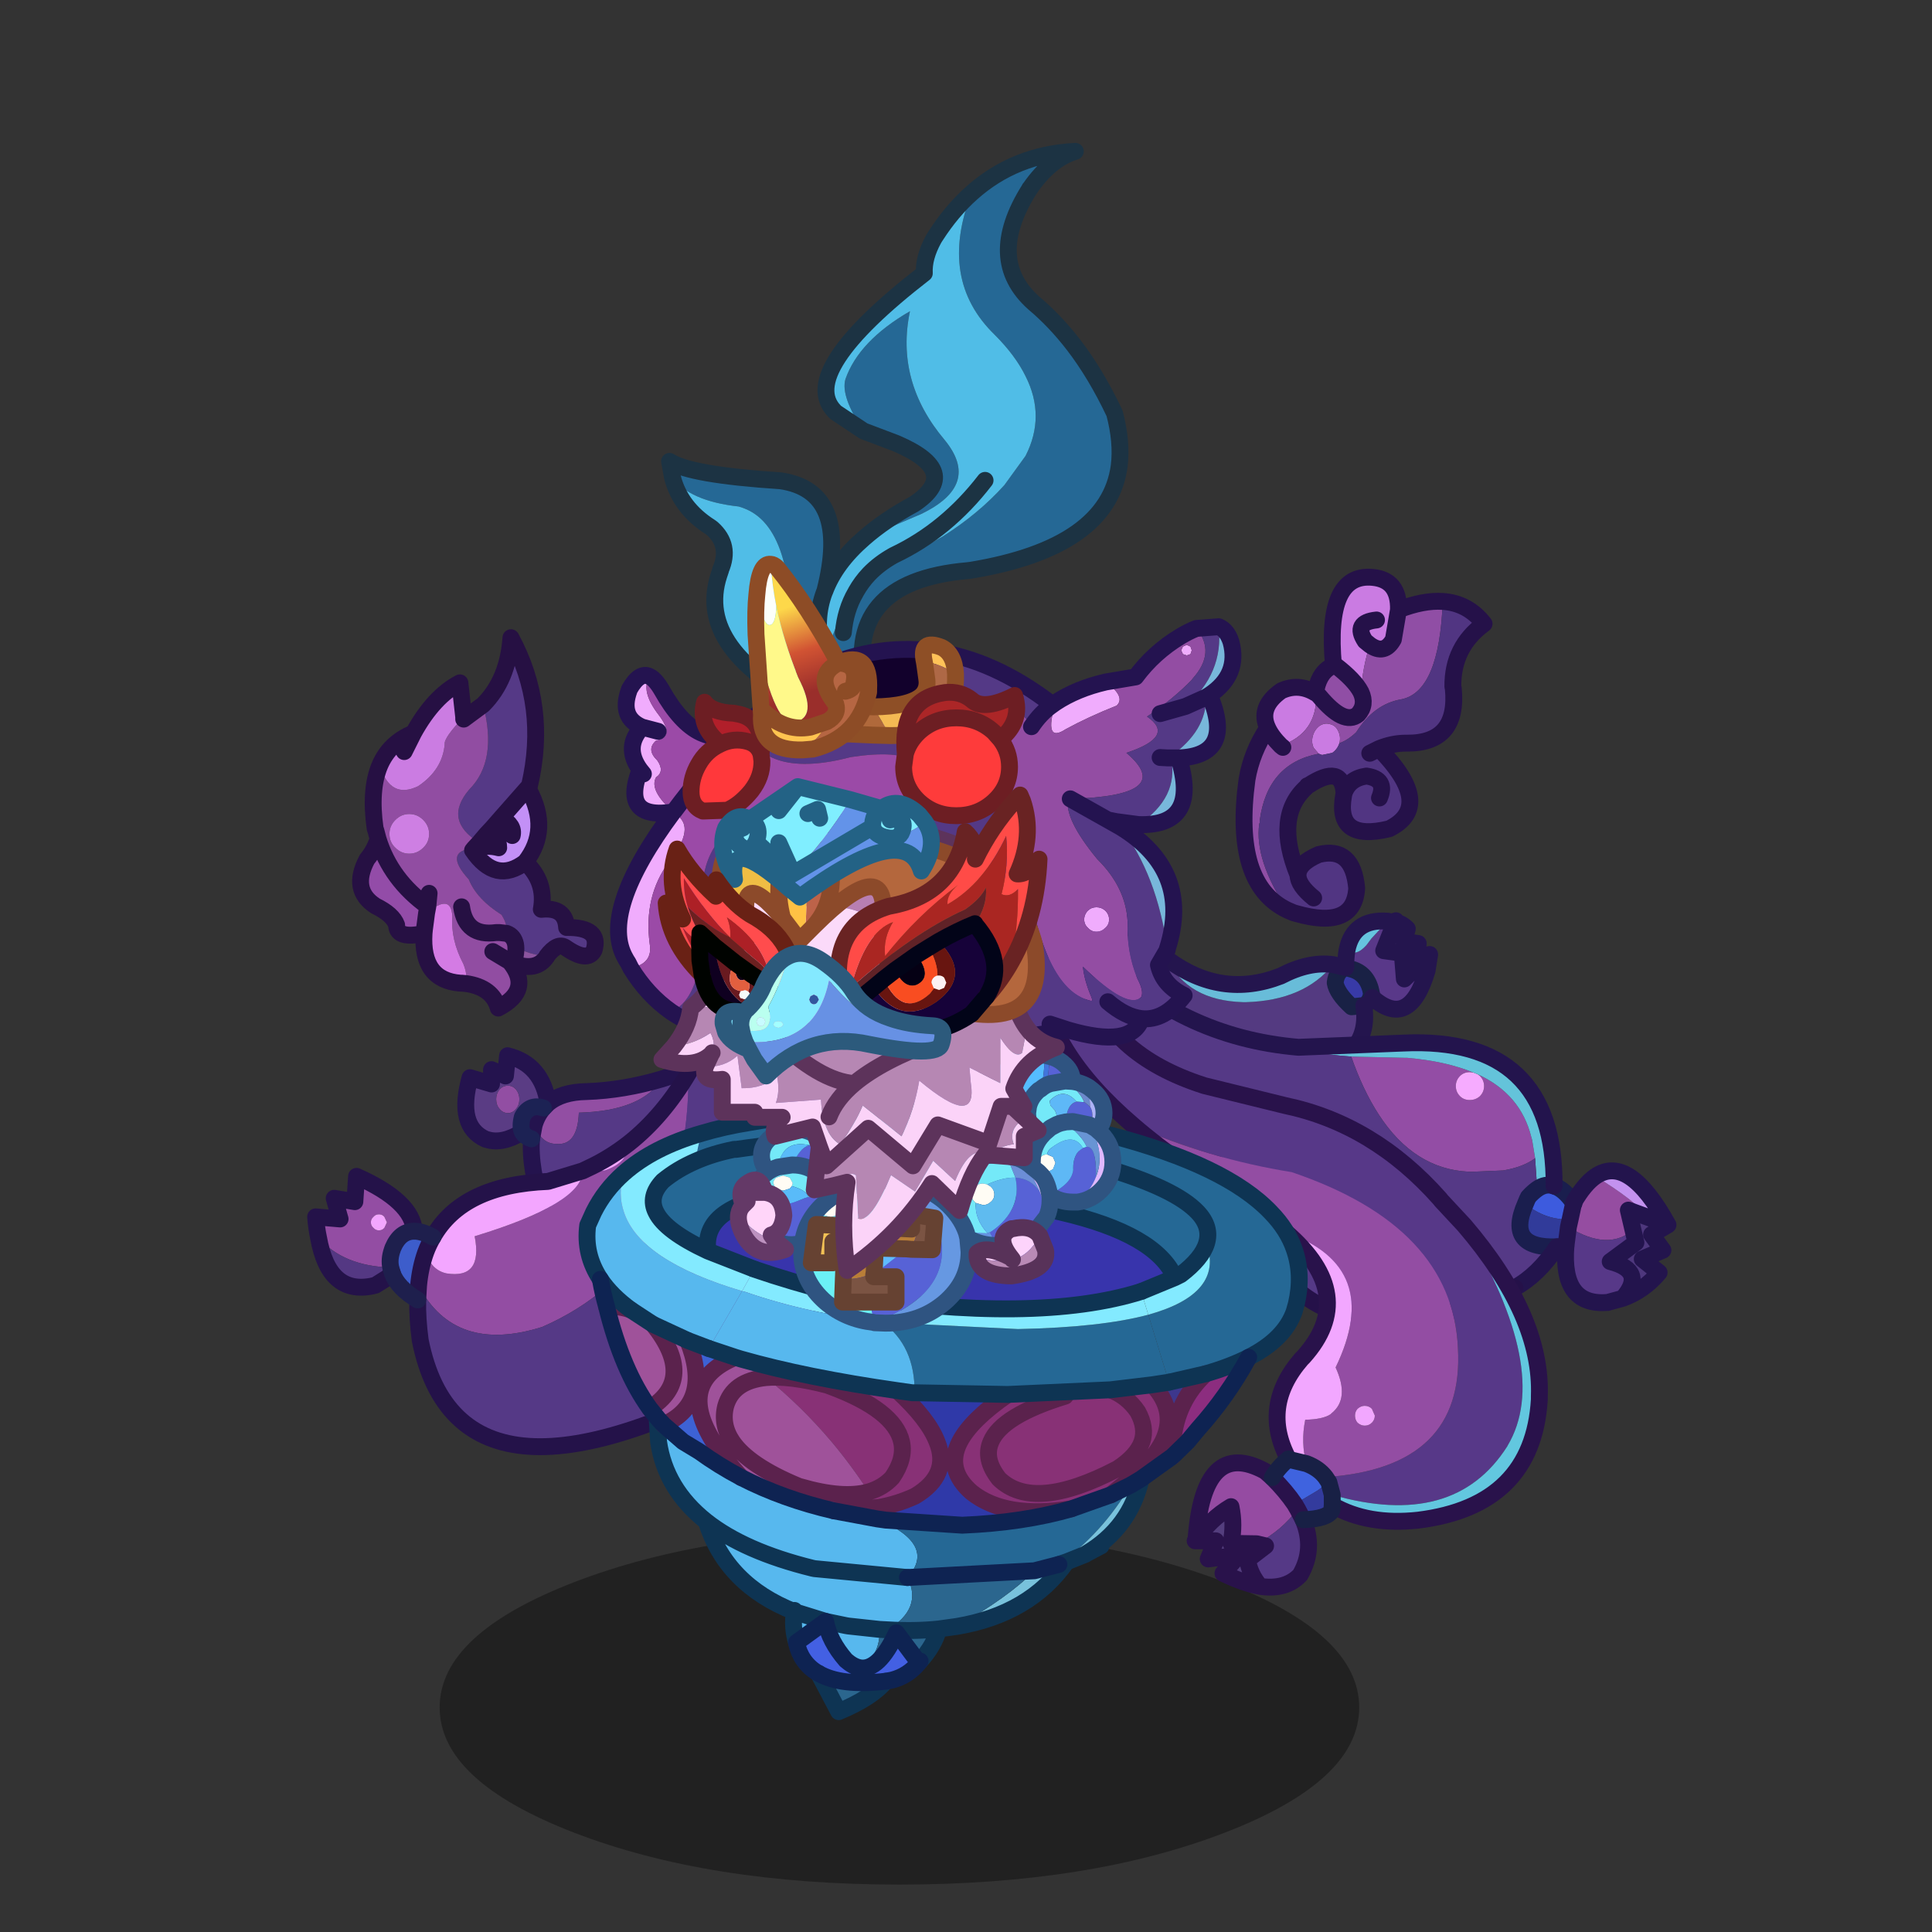 <svg xmlns:ffdec="https://www.free-decompiler.com/flash" xmlns:xlink="http://www.w3.org/1999/xlink" ffdec:objectType="frame" height="90" width="90" xmlns="http://www.w3.org/2000/svg"><rect width="100%" height="100%" fill="#333333" stroke="none"/><use ffdec:characterId="30" height="206.45" transform="translate(9.791 6.657) scale(.393)" width="179.4" xlink:href="#a"/><defs><g id="a" transform="translate(12.5 1)"><use ffdec:characterId="2" height="42" transform="translate(14.7 163.45)" width="109" xlink:href="#b"/><use ffdec:characterId="4" height="45.9" transform="translate(4.3 56.65)" width="29.85" xlink:href="#c"/><use ffdec:characterId="6" height="42.45" transform="translate(109.05 49.45)" width="30.45" xlink:href="#d"/><use ffdec:characterId="8" height="22.9" transform="translate(89.35 87.9)" width="43.7" xlink:href="#e"/><use ffdec:characterId="10" height="46.05" transform="translate(86.5 93.6)" width="74.8" xlink:href="#f"/><use ffdec:characterId="12" height="28.8" transform="translate(16.8 100.95)" width="40.7" xlink:href="#g"/><use ffdec:characterId="14" height="58.5" transform="translate(-1 96.05)" width="82.1" xlink:href="#h"/><use ffdec:characterId="16" height="80.45" transform="translate(84.85 90.75)" width="61.2" xlink:href="#i"/><use ffdec:characterId="18" height="73.2" transform="translate(31.15 112.75)" width="86.45" xlink:href="#j"/><use ffdec:characterId="20" height="33.8" transform="translate(49.1 106.1)" width="46.4" xlink:href="#k"/><use ffdec:characterId="29" height="134.65" transform="translate(34.9 -1)" width="85.6" xlink:href="#l"/></g><g id="q"><path d="M14.55 7.95Q17.5 5 17.85 0q4.4 8.1 2.2 17.55l-3.35 3.8-1.05 1.2-.7.75-.85 1q-4.3-2.65-1.2-6.3 3.4-3.4 1.65-10.05m5 18.65q2.5 2.35 1.9 5.6 2.85-.3 3 2.15 4.1-.05 3.25 2.7-.75 1.5-3.35-.3-.95-.7-2.25 1v.05q-3.15-.45-3.7-1.45-.2-1-1.05-1.3.1-1.05-.55-2.1l-.05-.1q-2.95-1.85-3.9-4.2-3.1-3.4.65-3.7l-.2.25q2.75 4.05 6.25 1.4" fill="#553986" fill-rule="evenodd" transform="translate(1 1)"/><path d="M14.55 7.95Q16.3 14.6 12.9 18q-3.1 3.65 1.2 6.3l-.55.6-.05.05q-3.75.3-.65 3.7.95 2.35 3.9 4.2l.05.1q.65 1.05.55 2.1.85.3 1.05 1.3.15.9-.25 2.25l-.45-.2q2.75 3.35-1.35 5.5-.7-2.45-3.8-2.9.15-1.15-.35-2.35-1.5-2.85-1.3-5.65-.15-2.75-3.05-.35l.15-.8q-4.4-3.15-5.9-8l-.25-.95-.1-.3q-.65-4.6.55-7.45 1.25 4.05 4.55 2.45 2.9-1.95 3.15-5-.1-.75 2.25-3.2v.25l2.3-1.7m2.8 27.1-.85-.1h-.4q-3.6.5-4.1-3.05.5 3.55 4.1 3.05h.4l.85.1M15.7 37.2l2 1.2-2-1.2M4.15 21.6q-.7.7-.7 1.65 0 1 .7 1.65.7.7 1.65.7t1.65-.7q.7-.65.7-1.65 0-.95-.7-1.65t-1.65-.7q-.95 0-1.65.7m4 8.7L8 31.85l.15-1.55" fill="#914da2" fill-rule="evenodd" transform="translate(1 1)"/><path d="m14.95 23.3.7-.75q1.75-.6 2.35.9.3-1.2-1.3-2.1l3.35-3.8-.1.45q2.6 4.75-.4 8.6-3.5 2.65-6.25-1.4l.2-.25.05-.05q1.55-.35 2.85 0 0-1.5-1.45-1.6" fill="#c390f6" fill-rule="evenodd" transform="translate(1 1)"/><path d="m14.1 24.3.85-1q1.45.1 1.45 1.6-1.3-.35-2.85 0l.55-.6m1.55-1.75 1.05-1.2q1.6.9 1.3 2.1-.6-1.5-2.35-.9" fill="#26124a" fill-rule="evenodd" transform="translate(1 1)"/><path d="m12.55 41-.55-.05h-.15q-4.65-.35-4.3-5.9l.05-.5.25-1.9q2.9-2.4 3.05.35-.2 2.8 1.3 5.65.5 1.2.35 2.35" fill="#d47be4" fill-rule="evenodd" transform="translate(1 1)"/><path d="M22.1 37.8q-1.25 1.85-3.95.8.4-1.35.25-2.25.55 1 3.7 1.45" fill="#8c549f" fill-rule="evenodd" transform="translate(1 1)"/><path d="M2.3 15.15q1.15-2.7 4-3.85 2.4-4.35 5.5-5.95l.45 4.05Q9.9 11.85 10 12.6q-.25 3.05-3.15 5-3.3 1.6-4.55-2.45m2.9-1.65 1.1-2.2-1.1 2.2" fill="#cb7ce2" fill-rule="evenodd" transform="translate(1 1)"/><path d="M4.15 21.6q.7-.7 1.65-.7t1.65.7q.7.7.7 1.65 0 1-.7 1.65-.7.7-1.65.7t-1.65-.7q-.7-.65-.7-1.65 0-.95.7-1.65" fill="#ce7fe3" fill-rule="evenodd" transform="translate(1 1)"/><path d="M7.55 35.05q-3.15.7-3.25-.9v-.1q-.45-1.25-2.5-2.25-2.95-1.9-1-5.55.85-1 1.3-2.4 1.5 4.85 5.9 8l-.15.8-.25 1.9-.05.5" fill="#934ca8" fill-rule="evenodd" transform="translate(1 1)"/><path d="M21.05 18.55Q23.25 9.1 18.85 1q-.35 5-3.3 7.95l-2.3 1.7v-.25l-.45-4.05q-3.1 1.6-5.5 5.95l-1.1 2.2m8.9 10.8.85-1 .7-.75 1.05-1.2 3.35-3.8-.1.45q2.6 4.75-.4 8.6 2.5 2.35 1.9 5.6 2.85-.3 3 2.15 4.1-.05 3.25 2.7-.75 1.5-3.35-.3-.95-.7-2.25 1v.05q-1.25 1.85-3.95.8l-.45-.2q2.75 3.35-1.35 5.5-.7-2.45-3.8-2.9l-.55-.05h-.15q-4.65-.35-4.3-5.9-3.15.7-3.25-.9v-.1q-.45-1.25-2.5-2.25-2.95-1.9-1-5.55.85-1 1.3-2.4l-.25-.95-.1-.3q-.65-4.6.55-7.45 1.15-2.7 4-3.85m9.35 11.25q1.75-.6 2.35.9.3-1.2-1.3-2.1m-1.75 1.95q1.45.1 1.45 1.6-1.3-.35-2.85 0l-.05.05-.2.25q2.75 4.05 6.25 1.4m-2.2 8.45q.85.3 1.05 1.3.15.9-.25 2.25M13 32.9q.5 3.55 4.1 3.05h.4l.85.1m.35 3.35-2-1.2m-1.6-12.9-.55.6M9 32.85l.15-1.55m-.6 4.75.05-.5.25-1.9.15-.8q-4.4-3.15-5.9-8" fill="none" stroke="#261043" stroke-linecap="round" stroke-linejoin="round" stroke-width="2"/></g><g id="r"><path d="M11.3 19.7q-.25.75-.85 1.15l-1.2.25-.4-.15-.6-.7q-.3-.65-.1-1.4.2-.75.8-1.2.6-.4 1.25-.2.65.15.95.8.35.7.15 1.45m4.4-14.6q-2.8.3-1.35 2.5l.55.45-.55-.45Q12.9 5.4 15.7 5.1m-5.1 5.4Q9.6-.5 15.25.05q3.15.3 3.05 3.85l-.6 3.5q-1.05 1.9-2.8.65-.85 2.7-1.05 5.6-.75-1.45-3.05-3.2l-.2.05m-2.05 3.4q.15 4.6-4.2 6.1-1.1-1.1-1.55-2.1-1.15-2.45 1.6-4.4 2.05-.95 4.05.25l.1.05v.1" fill="#ca7be2" fill-rule="evenodd" transform="translate(1 1)"/><path d="M23.55 2.9q-.4 10.7-4.9 11.6-3.25.55-5.35 3.9-1 .95-2 1.3.2-.75-.15-1.45-.3-.65-.95-.8-.65-.2-1.25.2-.6.45-.8 1.2-.2.75.1 1.4l.6.7q-6.1 1.15-7 7.95v.25l-.05.1q-.6 4.3 3.35 10.25-6.5-3.1-4.8-15.5.55-3.25 2.45-6.1.45 1 1.55 2.1 4.35-1.5 4.2-6.1h.15l.2.2q2.95 3.55 4.6 2.2 1.05-1.15.35-2.65.7 1.5-.35 2.65-1.65 1.35-4.6-2.2l-.2-.2-.15-.1v-.5q.45-2.15 2.05-2.8l.2-.05q2.3 1.75 3.05 3.2.2-2.9 1.05-5.6 1.75 1.25 2.8-.65l.6-3.5q2.95-1.15 5.25-1M4.6 20.2l-.25-.2.25.2" fill="#904ea5" fill-rule="evenodd" transform="translate(1 1)"/><path d="M11.3 19.7q1-.35 2-1.3 2.1-3.35 5.35-3.9 4.5-.9 4.9-11.6 3 .2 4.9 2.65Q24.7 8.3 24.75 13l.05.2q.65 6.55-5.5 6.5h-.15q-1.55 0-3.15.65 6.65 6.8 1.2 9.5-6.4 1.55-5.4-3.95l.05-.25q-.2-3.55-4.2-.95l-.15.05-.1.15q-3.85 3.45-1 10.45 0-1.4 2.45-2.45 4.05-1 4.5 4-.3 4.95-7.15 3l-.35-.1-.7-.3Q1.2 33.55 1.8 29.25l.05-.1v-.25q.9-6.8 7-7.95l.4.15 1.2-.25q.6-.4.85-1.15M8.25 38.05q-1.85-1.5-1.85-2.7 0 1.2 1.85 2.7m3.6-12.4q.6-1.75 2.65-2.05 2.5.35 1.55 2.6.95-2.25-1.55-2.6-2.05.3-2.65 2.05m3.05-4.75 1.1-.55-1.1.55" fill="#513582" fill-rule="evenodd" transform="translate(1 1)"/><path d="m6.15 40.5.7.3.35.1q6.85 1.95 7.15-3-.45-5-4.5-4-2.45 1.05-2.45 2.45 0 1.2 1.85 2.7m6.65-30-.55-.45Q13.9 6.4 16.7 6.1m-5.1 5.4q-1-11 4.65-10.45 3.15.3 3.05 3.85 2.95-1.15 5.25-1 3 .2 4.9 2.65Q25.7 9.3 25.75 14l.05.2q.65 6.55-5.5 6.5h-.15q-1.55 0-3.15.65 6.65 6.8 1.2 9.5-6.4 1.55-5.4-3.95l.05-.25q-.2-3.55-4.2-.95l-.15.05-.1.15q-3.85 3.45-1 10.45m7.45-21.7q.7 1.5-.35 2.65-1.65 1.35-4.6-2.2l-.2-.2-.15-.1-.1-.05.1-.45q.45-2.15 2.05-2.8l.2-.05q2.3 1.75 3.05 3.2M5.35 21l.25.2M19.3 4.9l-.6 3.5q-1.05 1.9-2.8.65m1.1 12.3-1.1.55m1.15 5.3q.95-2.25-1.55-2.6-2.05.3-2.65 2.05M3.8 18.9q-1.15-2.45 1.6-4.4 2.05-.95 4.05.25M5.35 21q-1.1-1.1-1.55-2.1-1.9 2.85-2.45 6.1-1.7 12.4 4.8 15.5" fill="none" stroke="#251149" stroke-linecap="round" stroke-linejoin="round" stroke-width="2"/></g><g id="s"><path d="m36.7 2.35.55.1h.35l-1.35 3.4 2.2.3.25 3.05 3-2.9-.3 1.9q-2.1 7.1-6.5 3.2l-.1-.5q-.4-2.2-2.15-2.8l-.9-.25q0-1.15.15-2.05 1.05.8 2.3-.6l.6-.8 1.9-2.05" fill="#593889" fill-rule="evenodd" transform="translate(1 1)"/><path d="M31.9 5.8q.75-3.75 4.8-3.45L34.8 4.4l-.6.8q-1.25 1.4-2.3.6" fill="#66c4df" fill-rule="evenodd" transform="translate(1 1)"/><path d="m31.75 7.85.9.25q1.75.6 2.15 2.8-.1 1.05-.9 1.45l-1.45.15q-1.75-1.6-1.95-2.85.15-1.4 1.25-1.8" fill="#383aa7" fill-rule="evenodd" transform="translate(1 1)"/><path d="m41.7 6.3-3 2.9-.25-3.05-2.2-.3 1.35-3.4q.8.15 1.45.8l-.4 1.5 1.7.25-.25 1.55 1.6-.25" fill="#543f80" fill-rule="evenodd" transform="translate(1 1)"/><path d="M31.75 7.85q-1.1.4-1.25 1.8.2 1.25 1.95 2.85l1.45-.15q1.2 7.95-11.55 8.4h-.15l-.5.1q-8.4.75-16.85-9.25Q-6.1-6.95 7.65 4.2l2.95 2.65q2.4 4.9 8.95 5.1h.4q6.85-.2 10.3-4.45l1.5.35" fill="#543a81" fill-rule="evenodd" transform="translate(1 1)"/><path d="M30.25 7.5q-3.45 4.25-10.3 4.45h-.4q-6.55-.2-8.95-5.1 6.4 4.75 13.45 2 3.35-1.75 6.2-1.35" fill="#68bcd9" fill-rule="evenodd" transform="translate(1 1)"/><path d="m32.75 8.85.9.25q1.75.6 2.15 2.8l.1.5m-1 .95-1.45.15q-1.75-1.6-1.95-2.85.15-1.4 1.25-1.8m2.15 4.5q.8-.4.9-1.45" fill="none" stroke="#192145" stroke-linecap="round" stroke-linejoin="round" stroke-width="2"/><path d="M32.9 6.8q.75-3.75 4.8-3.45l.55.1h.35l.1-.15m-5.8 3.5q-.15.9-.15 2.05l-1.5-.35q-2.85-.4-6.2 1.35-7.05 2.75-13.45-2L8.65 5.2Q-5.1-5.95 5.85 12.6q8.45 10 16.85 9.25l.5-.1h.15q12.75-.45 11.55-8.4m1-.95q4.4 3.9 6.5-3.2l.3-1.9-3 2.9-.25-3.05-2.2-.3 1.35-3.4q.8.15 1.45.8l-.4 1.5 1.7.25-.25 1.55 1.6-.25" fill="none" stroke="#24154e" stroke-linecap="round" stroke-linejoin="round" stroke-width="2"/></g><g id="t"><path d="m49.75 14.6-.45-.05q-.7 0-1.15.45-.5.5-.5 1.2t.5 1.2q.45.45 1.15.45t1.2-.45q.5-.5.5-1.2t-.5-1.2l-.25-.2q5.1 2.35 6.35 7.45l.1.35.35 2.15q-1.4 1.05-3.8 1.45l-3.55.15h-.5q-6.5-.3-10.7-6.8-1.85-2.85-3.25-6.85l6.45.15h.2q4.6.4 7.85 1.75" fill="#934da5" fill-rule="evenodd" transform="translate(1 1)"/><path d="m50.25 14.8.25.2q.5.5.5 1.2t-.5 1.2q-.5.45-1.2.45t-1.15-.45q-.5-.5-.5-1.2t.5-1.2q.45-.45 1.15-.45l.45.05.5.2" fill="#f6abff" fill-rule="evenodd" transform="translate(1 1)"/><path d="M49.75 14.6q-3.25-1.35-7.85-1.75h-.2l-6.45-.15q-4.3-.3-6.25-1.1l12.4-.5q18.05-.85 17.9 16.95-1-.35-2 .35l-.25-3.65-.35-2.15-.1-.35q-1.25-5.1-6.35-7.45l-.5-.2" fill="#64c3da" fill-rule="evenodd" transform="translate(1 1)"/><path d="M35.25 12.7q1.4 4 3.25 6.85 4.2 6.5 10.7 6.8h.5l3.55-.15q2.4-.4 3.8-1.45l.25 3.65q-.5.35-1.05.95v.05l-.1.15-.25.6q-2.35 5.35 3.75 5.1-2.25 3.35-5 4.85l-1.4.6-.45.2q-23 9.6-30.3-10.25L16.4 20.6l-.3-.4-1.95-1.85Q6.7 11.95.35 5.3q-1-2.7.8-3.95Q3.45-.4 5 .1q9.85 10.3 24 11.5 1.95.8 6.25 1.1M52.8 40.9l.45-.2 1.4-.6-1.4.6-.45.2" fill="#553986" fill-rule="evenodd" transform="translate(1 1)"/><path d="M57.3 28.4q1-.7 2-.35 1.2.35 2.35 2.05l-.05.05-.4 1.85q-2.95.1-5.3-1.85l.25-.6.1-.15v-.05q.55-.6 1.05-.95" fill="#3d5bde" fill-rule="evenodd" transform="translate(1 1)"/><path d="m61.2 32 .4-1.85.05-.05v-.15q1.25-2.15 2.55-3.05 4.6 2.8 6.35 4.9l-2.45-.9.55 2.35Q65.7 35.8 61 32.9l.2-.9" fill="#954da1" fill-rule="evenodd" transform="translate(1 1)"/><path d="m60.7 35.2.3-2.3q4.7 2.9 7.65.35l.35 1.5L65.95 37q4.3 1.1 1.5 4.35l-1.65.45-.15.05h-.1q-5.4.4-4.85-6.65" fill="#573888" fill-rule="evenodd" transform="translate(1 1)"/><path d="M55.9 30.15q2.35 1.95 5.3 1.85l-.2.9-.3 2.3-1.05.05q-6.1.25-3.75-5.1" fill="#313b9a" fill-rule="evenodd" transform="translate(1 1)"/><path d="M67.45 41.35q2.8-3.25-1.5-4.35L69 34.75l-.35-1.5-.55-2.35 2.45.9 2.25.85q-.95.55-1.95 1.15l1.35 1.85-2.45 1.05 2 1.6q-1.8 2.15-4.3 3.05" fill="#4e377d" fill-rule="evenodd" transform="translate(1 1)"/><path d="M70.55 31.8q-1.75-2.1-6.35-4.9 3.95-2.7 8.6 5.75l-2.25-.85" fill="#c392ef" fill-rule="evenodd" transform="translate(1 1)"/><path d="M60.3 29.05q-1-.35-2 .35-.5.35-1.05.95v.05l-.1.15-.25.6q-2.35 5.35 3.75 5.1l1.05-.05m.95-5.1q-1.15-1.7-2.35-2.05" fill="none" stroke="#1a1e4e" stroke-linecap="round" stroke-linejoin="round" stroke-width="2"/><path d="m62.2 33 .4-1.85.05-.05v-.15q1.25-2.15 2.55-3.05 3.95-2.7 8.6 5.75-.95.55-1.95 1.15l1.35 1.85-2.45 1.05 2 1.6q-1.8 2.15-4.3 3.05 2.8-3.25-1.5-4.35L70 35.75l-.35-1.5-.55-2.35 2.45.9 2.25.85m-13.5-4.6q.15-17.8-17.9-16.95l-12.4.5Q15.85 11.4 6 1.1 4.45.6 2.15 2.35.35 3.6 1.35 6.3q6.35 6.65 13.8 13.05l1.95 1.85.3.4M62 33.9l-.3 2.3q-.55 7.05 4.85 6.65h.1l.15-.05 1.65-.45M62 33.9l.2-.9m-1.55 3.25q-2.25 3.35-5 4.85l-1.4.6-.45.2" fill="none" stroke="#23144d" stroke-linecap="round" stroke-linejoin="round" stroke-width="2"/><path d="M53.8 41.9q-23 9.6-30.3-10.25L17.4 21.6m38.25 19.5-1.4.6-.45.2" fill="none" stroke="#251149" stroke-linecap="round" stroke-linejoin="round" stroke-width="2"/></g><g id="u"><path d="M9.75 10.9q1.6-1.35 4.55-1.4 4.4-.15 8.95-1.5-2.4 3.8-9.85 4-.15 3.95-2.7 3.7-1.7 0-2.6-2.2.35-1.2 1.1-2.05l.55-.55M4 9.25q.4-.45 1-.45.55 0 .95.45.4.5.4 1.15 0 .7-.4 1.15-.4.5-.95.5-.6 0-1-.5-.4-.45-.4-1.15 0-.65.4-1.15" fill="#924ea3" fill-rule="evenodd" transform="translate(1 1)"/><path d="M8.1 13.5q.9 2.2 2.6 2.2 2.55.25 2.7-3.7 7.45-.2 9.85-4Q30.8 5.7 38.6 0q1 13.35-7.55 18.65l-.3.15Q12.6 31.3 9.4 24.3l-.15-.4Q7.5 18.45 7.8 15.1l.3-1.6" fill="#553986" fill-rule="evenodd" transform="translate(1 1)"/><path d="m9.75 10.9-.55.55q-1.65-.55-2.5 1.05-.3 1.15 0 1.8-2.35 1.45-4.15.9l-.2-.05Q-1.1 13.6.5 7.85l2.55.75V6.9l1.65.75.25-2.4q4.1 1 4.8 5.65M4 9.25q-.4.5-.4 1.15 0 .7.4 1.15.4.5 1 .5.55 0 .95-.5.4-.45.4-1.15 0-.65-.4-1.15-.4-.45-.95-.45-.6 0-1 .45" fill="#5a3c84" fill-rule="evenodd" transform="translate(1 1)"/><path d="M9.2 11.45q-.75.85-1.1 2.05l-.3 1.6q-.8-.25-1.1-.8-.3-.65 0-1.8.85-1.6 2.5-1.05" fill="#303d9b" fill-rule="evenodd" transform="translate(1 1)"/><path d="M24.25 9q-4.55 1.35-8.95 1.5-2.95.05-4.55 1.4l-.55.55q-.75.85-1.1 2.05l-.3 1.6q-.3 3.35 1.45 8.8l.15.4q3.2 7 21.35-5.5l.3-.15Q40.6 14.35 39.6 1q-7.8 5.7-15.35 8M7.7 15.3q-2.35 1.45-4.15.9l-.2-.05Q-.1 14.6 1.5 8.85l2.55.75V7.9l1.65.75.25-2.4q4.1 1 4.8 5.65" fill="none" stroke="#24134e" stroke-linecap="round" stroke-linejoin="round" stroke-width="2"/><path d="M8.8 16.1q-.8-.25-1.1-.8-.3-.65 0-1.8.85-1.6 2.5-1.05" fill="none" stroke="#1c2254" stroke-linecap="round" stroke-linejoin="round" stroke-width="2"/></g><g id="v"><path d="M32.8 23.25q.6.6 1.45.5 2.8-.9 2.85-3.2 4.05-3.2 7.1-8.35.1 22.45-17.35 30.1-10.35 3.25-14.65-4.9.2-2.15.85-3.95.65 2.1 2.45 2.5 4.35.7 3.35-4.4 12.8-3.9 12.8-7.75.55-.25 1.15-.55M.35 31.75Q.1 30.6 0 29.25l2.9.25-.7-2.45 2.45.4.2-3q6.65 2.95 6.85 6.5-1.7 0-2.55 2l-.05.15-.05.15q-.35 1.05-.15 2-5.55-.15-8.55-3.5m6.5-1.2q.25.3.65.3t.65-.3l.3-.65-.3-.65q-.25-.3-.65-.3t-.65.3q-.3.25-.3.65t.3.65" fill="#934da3" fill-rule="evenodd" transform="translate(1 1)"/><path d="M32.8 23.25q2.25-1.1 4.3-2.7-.05 2.3-2.85 3.2-.85.1-1.45-.5m-18.9 8.4q3.5-6.2 13.65-6.6l4.1-1.25q0 3.85-12.8 7.75 1 5.1-3.35 4.4-1.8-.4-2.45-2.5.35-.95.85-1.8m-7.05-1.1q-.3-.25-.3-.65t.3-.65q.25-.3.65-.3t.65.3l.3.65-.3.65q-.25.3-.65.3t-.65-.3" fill="#f3a6ff" fill-rule="evenodd" transform="translate(1 1)"/><path d="M44.2 12.2q2.6-4.5 4.5-10.45Q108.5-9 54.35 46.7q-37.2 20.9-41.95-2.8-.35-2.6-.3-4.8l.1-1.7q4.3 8.15 14.65 4.9Q44.3 34.65 44.2 12.2" fill="#553986" fill-rule="evenodd" transform="translate(1 1)"/><path d="M12.1 39.1q-2.4-1.45-3-3.15l-.2-.7q-.2-.95.15-2l.05-.15.05-.15q.85-2 2.55-2 .95 0 2.2.7-.5.85-.85 1.8-.65 1.8-.85 3.95l-.1 1.7" fill="#3d5dcb" fill-rule="evenodd" transform="translate(1 1)"/><path d="m9.1 35.95-.65.55-1.35.85-.4.1Q1.55 38.5.35 31.75q3 3.35 8.55 3.5l.2.7" fill="#543883" fill-rule="evenodd" transform="translate(1 1)"/><path d="M38.1 21.55q-2.05 1.6-4.3 2.7-.6.3-1.15.55l-4.1 1.25q-10.15.4-13.65 6.6-.5.85-.85 1.8-.65 1.8-.85 3.95l-.1 1.7q-.05 2.2.3 4.8 4.75 23.7 41.95 2.8Q109.5-8 49.7 2.75 47.8 8.7 45.2 13.2q-3.05 5.15-7.1 8.35m-28 15.4-.65.55-1.35.85-.4.1q-5.15 1.05-6.35-5.7-.25-1.15-.35-2.5l2.9.25-.7-2.45 2.45.4.2-3q6.65 2.95 6.85 6.5" fill="none" stroke="#241249" stroke-linecap="round" stroke-linejoin="round" stroke-width="2"/><path d="M13.1 40.1q-2.4-1.45-3-3.15l-.2-.7q-.2-.95.15-2l.05-.15.05-.15q.85-2 2.55-2 .95 0 2.2.7" fill="none" stroke="#1e1f4d" stroke-linecap="round" stroke-linejoin="round" stroke-width="2"/></g><g id="w"><path d="M11.05 23.7Q.65 14.8.05 5.9q-.65-12 5.5.4 2.4 9 13.95 12.7l9.55 2.35q10.5 2.2 18.35 11.05l.2.25 2.7 2.9q10.4 17.25 5.15 26.1l-.05.1q-6.3 9.9-20.75 5.75l-.4-1.5-.4-.6q16.5-1.1 15.7-15.3-.65-14.4-19.7-20.85-9.9-1.6-18.8-5.55" fill="#573888" fill-rule="evenodd" transform="translate(1 1)"/><path d="m29.2 36.4-3.85-2.85-.3-.15q-8.4-4.85-14-9.7 8.9 3.95 18.8 5.55Q48.9 35.7 49.55 50.1q.8 14.2-15.7 15.3-.8-1.05-2.25-1.6-.7-2.45-.15-5.2 2.1-.05 3-.65l.1-.1q2.2-1.75.5-5.45 5.75-11.9-5.85-16m10.5 21.7-.35-.8q-.35-.35-.85-.35-.45 0-.85.35-.3.35-.3.8 0 .5.3.85.4.35.85.35.5 0 .85-.35t.35-.85" fill="#934da3" fill-rule="evenodd" transform="translate(1 1)"/><path d="M29.45 63.25Q26.15 57 31 51.4l.25-.25q6.55-7.3-2.05-14.75 11.6 4.1 5.85 16 1.7 3.7-.5 5.45l-.1.1q-.9.6-3 .65-.55 2.75.15 5.2l-2.1-.5-.05-.05M39.7 58.1q0 .5-.35.85t-.85.35q-.45 0-.85-.35-.3-.35-.3-.85 0-.45.3-.8.4-.35.85-.35.5 0 .85.35l.35.8" fill="#f2a7ff" fill-rule="evenodd" transform="translate(1 1)"/><path d="M50.3 35.55q9.25 10.8 8.9 20.25v.4q-.75 12.6-14.35 14.3-5.95.65-10.15-1.75l-.05-.05v-1.2q14.45 4.15 20.75-5.75l.05-.1q5.25-8.85-5.15-26.1" fill="#62c7df" fill-rule="evenodd" transform="translate(1 1)"/><path d="M18.5 72.85q.85-12.15 8.2-8.15l.85.75q1.6 1.6 2.65 3.15l.35.6q-1.9 2.55-4.85 4.1l-3.05-.05q.45-2.15 0-4.35-2.45 1.45-4.15 3.95" fill="#954ba2" fill-rule="evenodd" transform="translate(1 1)"/><path d="M27.55 65.45q.65-1.15 1.9-2.2l.05.05 2.1.5q1.45.55 2.25 1.6l.4.6-1.35 1-2.7 1.6q-1.05-1.55-2.65-3.15" fill="#3f63df" fill-rule="evenodd" transform="translate(1 1)"/><path d="M34.6 69.35q-.5 1-3.4 1.1l-.65-1.25-.35-.6 2.7-1.6 1.35-1 .4 1.5v1.2l-.05.65" fill="#333b9d" fill-rule="evenodd" transform="translate(1 1)"/><path d="M31.2 70.45q1.45 3.45-.35 6.55-1.7 1.8-4.75 1.35-1.2-1.4-1.5-3.15l2.15-1.65-1.05-.25q2.95-1.55 4.85-4.1l.65 1.25" fill="#553986" fill-rule="evenodd" transform="translate(1 1)"/><path d="M26.1 78.35q-1.9-.35-4.4-1.55l1.9-2.15-3.65.45.9-2.15H18.4l.1-.1q1.7-2.5 4.15-3.95.45 2.2 0 4.35l3.05.05 1.05.25-2.15 1.65q.3 1.75 1.5 3.15" fill="#543e7e" fill-rule="evenodd" transform="translate(1 1)"/><path d="M12.05 24.7q-10.4-8.9-11-17.8-.65-12 5.5.4 2.4 9 13.95 12.7l9.55 2.35q10.5 2.2 18.35 11.05l.2.25 2.7 2.9q9.25 10.8 8.9 20.25v.4q-.75 12.6-14.35 14.3-5.95.65-10.15-1.75l-.05-.05m-3.45 1.75q1.45 3.45-.35 6.55-1.7 1.8-4.75 1.35-1.9-.35-4.4-1.55l1.9-2.15-3.65.45.9-2.15H19.4l.1-.1q.85-12.15 8.2-8.15l.85.75q1.6 1.6 2.65 3.15l.35.6.65 1.25m-1.75-7.2Q27.15 58 32 52.4l.25-.25q6.55-7.3-2.05-14.75l-3.85-2.85-.3-.15q-8.4-4.85-14-9.7m18.4 39.55.05.05m-11 9.55q1.7-2.5 4.15-3.95.45 2.2 0 4.35l3.05.05 1.05.25-2.15 1.65q.3 1.75 1.5 3.15" fill="none" stroke="#29124b" stroke-linecap="round" stroke-linejoin="round" stroke-width="2"/><path d="m35.7 69.75-.1.6q-.5 1-3.4 1.1m-3.65-5q.65-1.15 1.9-2.2m4.4 2.15.4.6.4 1.5v1.2l-.05.65m-3-5.55q1.45.55 2.25 1.6m-4.35-2.1 2.1.5" fill="none" stroke="#182045" stroke-linecap="round" stroke-linejoin="round" stroke-width="2"/></g><g id="x"><path d="M1.6 19.95Q-.35 17 .1 13.55L.8 12q1.3-2.6 3.55-4.6-.7 2.45.05 4.6 1.9 5.75 14 9.35l-3.95 6.8-2.5-.95-4.1-1.9-2.6-1.7Q2.9 21.9 1.6 19.95M24.85 63q-.55-1.8-.25-3.65-8.1-3.2-10.45-10.7Q9.3 44.8 8.5 39.2l-.15-2.5.15-.15.6.65 2.3 2 1.9 1.15q2.35 1.7 5 3.1 4.95 2.55 11 3.95l5.1.95q7.15 3.05 3.6 6.95l-11-1.05-.25-.05q-8.1-2-12.6-5.55 4.5 3.55 12.6 5.55l.25.05 11 1.05q1.85 3.65-2.35 6.2l-.95-.05-3.7-.4-.3-.05-2.4-.5-3.45 2.5m-.25-3.8v.15l3.7 1.15-3.7-1.15v-.15m3.7 1.3 2.4.5.3.05 3.7.4q.1 3.1-2.35 4.55-.8-.15-1.65-.9-1.95-2.25-2.4-4.6" fill="#57b8ee" fill-rule="evenodd" transform="translate(1 1)"/><path d="M13.6 2.65q2.65-.8 5.8-1.3Q38.25-2 62.2 2.9 75.75 6.45 81.05 12q2 2.05 2.8 4.4 1.05 3 .25 6.45l-.25.9q-1.15 3.3-5.4 5.45-2.15 1.1-5.1 1.95l-4.35 1-2.45-8q9-2.5 6.9-8.45-.55 1.8-3.05 3.7l-.7.35Q67.45 14.6 56.2 12q-4.85-1.15-11.4-1.8Q22.6 8 16.55 12q-2.6 1.7-2.2 4.6Q9.3 14.25 8.2 12q-.95-1.85.8-3.7 1.7-1.4 3.9-2.35 2.05-.9 4.55-1.4h.25q22.2-3.25 43.8 2.2Q69.75 9.2 72.4 12q1.65 1.75 1.05 3.7.6-1.95-1.05-3.7-2.65-2.8-10.9-5.25-21.6-5.45-43.8-2.2h-.25q-2.5.5-4.55 1.4.2-1.65.7-3.3m43.85 44.5 4.65-1.65 2.35-1.15q-3.3 5.65-8.5 9.4l-2.9.75-15.05.8q3.55-3.9-3.6-6.95l1.05.15 9.05.6q7.25-.3 12.95-1.95" fill="#256895" fill-rule="evenodd" transform="translate(1 1)"/><path d="M18.4 21.35Q6.3 17.75 4.4 12q-.75-2.15-.05-4.6 3.5-3.1 9.25-4.75-.5 1.65-.7 3.3Q10.7 6.9 9 8.3q-1.75 1.85-.8 3.7 1.1 2.25 6.15 4.6l5.5 2.15-1.45 2.6m51.3-1.6.7-.35q2.5-1.9 3.05-3.7 2.1 5.95-6.9 8.45l-.85-2.75 4-1.65" fill="#83eaff" fill-rule="evenodd" transform="translate(1 1)"/><path d="m69.4 40.95-3.7 2.65-1.25.75-2.35 1.15 3.05-2.45q2.15-2 3.1-3.85 1.75-3.6-1.2-6.75l1.95-.3 4.35-1q-3.45 3.2-3.9 8.05l-.05 1.75m-3.6 2.2-.1.45.1-.45" fill="#3d378d" fill-rule="evenodd" transform="translate(1 1)"/><path d="M62.05 33.05q2 .75 3.25 2.6 1.05 1.9.5 3.55-.6 1.7-2.9 3.2-9.95 5.2-14.05 1.2-1.85-2.35-.95-4.4 1.3-3.1 8.8-5.4-7.5 2.3-8.8 5.4-.9 2.05.95 4.4 4.1 4 14.05-1.2 2.3-1.5 2.9-3.2.55-1.65-.5-3.55-1.25-1.85-3.25-2.6l5-.6q2.95 3.15 1.2 6.75-.95 1.85-3.1 3.85L62.1 45.5l-4.65 1.65Q49.6 48.4 45.6 45.2q-3.1-2.7-1.4-6 1.35-2.6 5.7-5.6l12.15-.55m-25.25.1q3.65 3.35 4.7 6.05 1.6 3.95-2.6 6.45-2.05.95-4.3 1.35l-1.2-1.85q1.7-.5 2.8-1.7 1.55-2.25 1.1-4.25-.85-3.75-8.4-6.55l-.4-.15q-4.45-1.15-7.25-.9 2.8-.25 7.25.9l.4.15q7.55 2.8 8.4 6.55.45 2-1.1 4.25-1.1 1.2-2.8 1.7Q31.35 42 29 39.2q-3.55-4.2-7.75-7.6l-3-2.2q7.7 2.2 18.55 3.75" fill="#883176" fill-rule="evenodd" transform="translate(1 1)"/><path d="M65.7 43.6q-1.3 5.8-6.55 8.9l-.05.05-2.25.9-.9.3.9-.3q-4.35 6.2-13 7.65 6.1-3.45 9.2-6.6l2.9-.75q5.2-3.75 8.5-9.4l1.25-.75" fill="#78c2dc" fill-rule="evenodd" transform="translate(1 1)"/><path d="M78.45 29.2q-2.5 4.6-6 8.5l-1.25 1.5-1.8 1.75.05-1.75q.45-4.85 3.9-8.05 2.95-.85 5.1-1.95" fill="#8c2d7f" fill-rule="evenodd" transform="translate(1 1)"/><path d="M49.9 33.6q-4.35 3-5.7 5.6-1.7 3.3 1.4 6 4 3.2 11.85 1.95-5.7 1.65-12.95 1.95l-9.05-.6-.85-1.5q2.25-.4 4.3-1.35 4.2-2.5 2.6-6.45-1.05-2.7-4.7-6.05l1.75.25h.3l11.05.2" fill="#2f39a8" fill-rule="evenodd" transform="translate(1 1)"/><path d="m43.85 61.1-2.15.3q-.55 2-2.2 3.8l-.15.2-2.65-3.55Q34.6 66.4 32.35 66q2.45-1.45 2.35-4.55l.95.05q4.2-2.55 2.35-6.2l15.05-.8q-3.1 3.15-9.2 6.6m-8.45 6.5q-1.6 1.95-5.55 3.6l-2.4-4.55q2.65 1.55 7.95.95m6.3-6.2q-2.85.3-6.05.1 3.2.2 6.05-.1" fill="#2b668e" fill-rule="evenodd" transform="translate(1 1)"/><path d="M39.35 65.4q-1.25 1.55-3.15 2.05l-.25.05-.55.1q-5.3.6-7.95-.95l-.2-.1q-1.9-1.2-2.4-3.5V63l3.45-2.5q.45 2.35 2.4 4.6.85.75 1.65.9 2.25.4 4.35-4.15l2.65 3.55" fill="#4360e3" fill-rule="evenodd" transform="translate(1 1)"/><path d="M14.35 16.6q-.4-2.9 2.2-4.6 6.05-4 28.25-1.8 6.55.65 11.4 1.8 11.25 2.6 13.5 7.75l-4 1.65q-12.4 3.9-35.35.4l-.55-.1q-5.75-1.5-9.95-2.95l-5.5-2.15" fill="#3834ac" fill-rule="evenodd" transform="translate(1 1)"/><path d="M1.6 19.95q1.3 1.95 3.65 3.65-1.5-.55-2.9-.35-.45-1.6-.75-3.3m10.35 7.25 2.5.95 3.15 1.05q-7 2.9-2.6 10 1.2 1.95 3.3 4.25-2.65-1.4-5-3.1l-1.9-1.15-2.3-2q5.8-2.65 2.85-10M34.6 47l.85 1.5-1.05-.15-5.1-.95 5.3-.4" fill="#3d62d5" fill-rule="evenodd" transform="translate(1 1)"/><path d="m5.25 23.6 2.6 1.7 4.1 1.9q2.95 7.35-2.85 10l-.6-.65-1.05-1.3q-3.25-4.5-5.1-12 1.4-.2 2.9.35m13 5.8 3 2.2q-3.95.4-4.8 3.4-.55 2.2.8 4.2 1.95 2.85 7.9 5.3l.2.05q5 1.45 8.05.6L34.6 47l-5.3.4q-6.05-1.4-11-3.95-2.1-2.3-3.3-4.25-4.4-7.1 2.6-10l.65.2M33.4 45.15q-3.05.85-8.05-.6l-.2-.05q-5.95-2.45-7.9-5.3-1.35-2-.8-4.2.85-3 4.8-3.4 4.2 3.4 7.75 7.6 2.35 2.8 4.4 5.95m-25.95-9.9q5.55-3.5.4-9.95 5.15 6.45-.4 9.95" fill="#9f529a" fill-rule="evenodd" transform="translate(1 1)"/><path d="M66.7 44.6q-1.3 5.8-6.55 8.9l1.8-.95M13.9 6.95Q11.7 7.9 10 9.3q-1.75 1.85-.8 3.7 1.1 2.25 6.15 4.6-.4-2.9 2.2-4.6 6.05-4 28.25-1.8 6.55.65 11.4 1.8 11.25 2.6 13.5 7.75l.7-.35q2.5-1.9 3.05-3.7.6-1.95-1.05-3.7-2.65-2.8-10.9-5.25-21.6-5.45-43.8-2.2h-.25q-2.5.5-4.55 1.4M66.7 22.4l4-1.65m-4 23.85.1-.45m-8.95 10.3 2.25-.9.05-.05m-3.2 1.25.9-.3q-4.35 6.2-13 7.65l-2.15.3q-.55 2-2.2 3.8m-4.1 2.4q-1.6 1.95-5.55 3.6l-2.4-4.55M25.85 64q-.55-1.8-.25-3.65-8.1-3.2-10.45-10.7Q10.3 45.8 9.5 40.2l-.15-2.5m6-20.1 5.5 2.15m-5.7 29.9q4.5 3.55 12.6 5.55l.25.05 11 1.05m-9.7 5.2-3.7-1.15v-.15m3.7 1.3 2.4.5.3.05 3.7.4.95.05q3.2.2 6.05-.1" fill="none" stroke="#0e3453" stroke-linecap="round" stroke-linejoin="round" stroke-width="2"/><path d="m54.05 55.5 2.9-.75M40.5 66.2l-.15.2q-1.25 1.55-3.15 2.05l-.25.05-.55.1q-5.3.6-7.95-.95l-.2-.1q-1.9-1.2-2.4-3.5V64l3.45-2.5q.45 2.35 2.4 4.6.85.75 1.65.9 2.25.4 4.35-4.15l2.65 3.55M39 56.3l15.05-.8" fill="none" stroke="#0e2352" stroke-linecap="round" stroke-linejoin="round" stroke-width="2"/><path d="M57.7 34.8q-7.5 2.3-8.8 5.4-.9 2.05.95 4.4 4.1 4 14.05-1.2 2.3-1.5 2.9-3.2.55-1.65-.5-3.55-1.25-1.85-3.25-2.6m-12.15.55q-4.35 3-5.7 5.6-1.7 3.3 1.4 6 4 3.2 11.85 1.95m4.65-1.65 3.05-2.45q2.15-2 3.1-3.85 1.75-3.6-1.2-6.75m2.35 8.5.05-1.75q.45-4.85 3.9-8.05m-36.55 2q3.65 3.35 4.7 6.05 1.6 3.95-2.6 6.45-2.05.95-4.3 1.35l-5.3.4m-8.05-15.8q2.8-.25 7.25.9l.4.15q7.55 2.8 8.4 6.55.45 2-1.1 4.25-1.1 1.2-2.8 1.7-3.05.85-8.05-.6l-.2-.05q-5.95-2.45-7.9-5.3-1.35-2-.8-4.2.85-3 4.8-3.4m-3.65-2.4q-7 2.9-2.6 10 1.2 1.95 3.3 4.25M3.35 24.25q1.4-.2 2.9.35m3.85 13.6q5.8-2.65 2.85-10m-4.1-1.9q5.15 6.45-.4 9.95" fill="none" stroke="#5b224d" stroke-linecap="round" stroke-linejoin="round" stroke-width="2"/><path d="m70 33.15 4.35-1q2.95-.85 5.1-1.95 4.25-2.15 5.4-5.45l.25-.9q.8-3.45-.25-6.45-.8-2.35-2.8-4.4-5.3-5.55-18.85-9.1Q39.25-1 20.4 2.35q-3.15.5-5.8 1.3Q8.85 5.3 5.35 8.4 3.1 10.4 1.8 13l-.7 1.55Q.65 18 2.6 20.95q1.3 1.95 3.65 3.65l2.6 1.7 4.1 1.9 2.5.95" fill="none" stroke="#0e3453" stroke-linecap="round" stroke-linejoin="round" stroke-width="2"/><path d="M2.6 20.95q.3 1.7.75 3.3 1.85 7.5 5.1 12l1.05 1.3.6.65 2.3 2 1.9 1.15q2.35 1.7 5 3.1 4.95 2.55 11 3.95l5.1.95 1.05.15 9.05.6q7.25-.3 12.95-1.95l4.65-1.65 2.35-1.15 1.25-.75 3.7-2.65 1.8-1.75 1.25-1.5q3.5-3.9 6-8.5" fill="none" stroke="#0e2352" stroke-linecap="round" stroke-linejoin="round" stroke-width="2"/><path d="m66.55 24.15 2.45 8-1.95.3-5 .6-12.15.55-11.05-.2q.05-5.55-3.8-8.35l16.05.8q9.85-.2 15.45-1.7" fill="#256895" fill-rule="evenodd" transform="translate(1 1)"/><path d="m65.7 21.4.85 2.75q-5.6 1.5-15.45 1.7l-16.05-.8q-8.9-1.05-16.25-3.6l-.4-.1 1.45-2.6q4.2 1.45 9.95 2.95l.55.1q22.95 3.5 35.35-.4" fill="#83eaff" fill-rule="evenodd" transform="translate(1 1)"/><path d="M38.85 33.4h-.3l-1.75-.25Q25.95 31.6 18.25 29.4l-.65-.2-3.15-1.05 3.95-6.8.4.1q7.35 2.55 16.25 3.6 3.85 2.8 3.8 8.35" fill="#57b8ee" fill-rule="evenodd" transform="translate(1 1)"/><path d="m70 33.15-1.95.3-5 .6-12.15.55-11.05-.2h-.3l-1.75-.25Q26.95 32.6 19.25 30.4l-.65-.2-3.15-1.05m5.4-9.4q4.2 1.45 9.95 2.95l.55.1q22.95 3.5 35.35-.4" fill="none" stroke="#0e3453" stroke-linecap="round" stroke-linejoin="round" stroke-width="2"/></g><g id="y"><path d="M4.7 13.3q-.6.2-1.15.55.55-.35 1.15-.55l1.65-.25h.1q1.75 0 3.1 1.1l.3.25q1.1 1.05 1.35 2.4l-.35.25-.05.05q-1.2-.6-2.5-.25-.2-.8-1.95-1.3l.1-.35-.35-.65-.8-.25-.8.25q-.35.3-.35.65l.15.4-2.5.2q.4-.75 1.05-1.4l.7-.55q-.8-.8-.8-1.9 0-1.3 1.15-2.2 1.15-.95 2.8-.95t2.8.95l.9 1.1-2-.15q-3.15-.7-3.7 2.6m31.15-9.25q.35-.3.75-.5l.4-.15 1.7-.3q1.85 1.25 2.3 2.5l-.9-.05q-1.5-1.75-3.1-.2l-.1.1.1.55.5.55.05.05.35 1-.05.3-.1.35-.75.4-.75.65-.4.45.4-.45.75-.65.75-.4.4-.15.2-.05.25-.05.2.15.85.65q1.15 1 1.65 2.1l-.45.15Q39.7 9 37 11.1q-.35.3-.4.7-.45 0-.75.3l-.3.85q-.05.5.2.8l-.15.15-.75-.6v-.6q0-1.7 1-2.95l-.25-.2q-1.3-1.1-1.3-2.65l.1-.75q.25-1.1 1.2-1.95l.25-.15M24.4 17.35v-.1q0-2.25 1.85-3.85 1.85-1.55 4.45-1.55l1.1.1 1.05 2.6q-1.45-.05-3.35.8l-.5-.1q-.55 0-.95.35-.4.4-.4.95 0 .55.4.9l.1.1q-.15 1.9 1.4 3.6l-2.5-.05q-.7-2.05-2.6-3.7l-.05-.05" fill="#74e9f8" fill-rule="evenodd" transform="translate(1 1)"/><path d="m4.3 15.6-.15-.4q0-.35.35-.65l.8-.25.8.25.35.65-.1.35-.25.3-.8.25-.8-.25-.2-.25m5.5 2.8q0-.35.35-.6l.8-.25.75.25q.35.25.35.6l-.35.6-.75.25-.8-.25q-.35-.25-.35-.6m25.95-4.65q-.25-.3-.2-.8l.3-.85q.3-.3.75-.3l.7.3.3.7-.3.75-.75.4q-.5.1-.75-.2h-.05m-7.6 3.8-.1-.1q-.4-.35-.4-.9t.4-.95q.4-.35.95-.35l.5.1.4.25q.45.4.45.95 0 .55-.45.9-.35.35-.9.35l-.85-.25" fill="#fffcf4" fill-rule="evenodd" transform="translate(1 1)"/><path d="m8.4 10.7 2 .15.25 1.1q0 1.3-1.1 2.2-1.35-1.1-3.1-1.1.75-1.95 1.95-2.35m-.1 6.15q1.3-.35 2.5.25l-.4.3q-2.45 2.1-2.8 5l-1.25.1q-2.05 0-3.5-1.4-1.45-1.35-1.45-3.35v-.35q2.8 1.15 6.05-.25.45-.2.85-.3M36.95.2q.8.2 1.45.7l.05.05q1.15.9 1.15 2.15v.05l-.8-.05h-.1l-1.7.3-.4.15.35-3.35m3.25 17.25h-.55q-1.55 0-2.7-.8l-.05-.1q2.75-1.35 2.8-3.05v-.15q0-1.15.6-1.9.3-.25.55-.4l.45-.15q1.15-.1 1.1 3.55-.6 1.6-2.2 3m-3.65 1.75-1.45 1.85q-1.55 1.35-3.65 1.5-.85-.4-1.25-.8l-.05-.1-.3-.55.2-.2q3.6-2.55 2.8-6.35 1.85.1 2.9 1.7.6 1.4.8 2.95m-20.4 12.55L16 31.7l-.35-2.4h3.05v-3h-2.65v-.25l3.9-3.05.55.05 2.5.05.3-3.75q3.45 8.4-7.15 12.4M38.8 7.95q.15-2.15 1.3-2.4l.9.05.1.05.6.5q.5.75.1 2.25l-.2-.1-1.95-.4-.85.05" fill="#5762d6" fill-rule="evenodd" transform="translate(1 1)"/><path d="M4.7 13.3q.55-3.3 3.7-2.6-1.2.4-1.95 2.35h-.1l-1.65.25m-2.9 2.5 2.5-.2.2.25.8.25.8-.25.25-.3q1.75.5 1.95 1.3-.4.1-.85.3-3.25 1.4-6.05.25.05-.85.4-1.6" fill="#59bbf9" fill-rule="evenodd" transform="translate(1 1)"/><path d="m10.8 17.1.05-.05.35-.25q2.65-1.85 6.2-1.85 2.05 1.95 3.15 3.9v1.8l-3.9-.2-7.4-.35-.6 4.55h2.55v-2.5l1.45-.2-.05 1.15-.15 3.45-.1 2.75h3.3l.35 2.4q-3.2-.35-5.6-2.35-2.9-2.5-2.9-6l.1-.95q.35-2.9 2.8-5l.4-.3m-1 1.3q0 .35.35.6l.8.25.75-.25.35-.6q0-.35-.35-.6l-.75-.25-.8.25q-.35.25-.35.6" fill="#6bf1f6" fill-rule="evenodd" transform="translate(1 1)"/><path d="M17.4 14.95h.05q4.05 0 6.95 2.4l.05.05q1.9 1.65 2.6 3.7l.15.6.15 1.65q0 3.5-2.9 6-2.9 2.45-7 2.45l-1.3-.05q10.6-4 7.15-12.4l-1.8-.3-.95-.2q-1.1-1.95-3.15-3.9" fill="#6698e2" fill-rule="evenodd" transform="translate(1 1)"/><path d="m12.6 23.1.05-1.15-1.45.2v2.5H8.65l.6-4.55 7.4.35-4.05 2.65" fill="#f2c155" fill-rule="evenodd" transform="translate(1 1)"/><path d="M34.4 6.15q-1-.25-1.75-.85-1.2-.9-1.2-2.2 0-1.25 1.2-2.2 1.2-.9 2.9-.9l.8.05q-.1 2.55-.5 4l-.25.15q-.95.85-1.2 1.95" fill="#55bcff" fill-rule="evenodd" transform="translate(1 1)"/><path d="m36.35.05.6.15-.35 3.35q-.4.2-.75.5.4-1.45.5-4" fill="#4175dc" fill-rule="evenodd" transform="translate(1 1)"/><path d="m37.85 7.9.05-.3-.35-1-.05-.05L37 6l-.1-.55.1-.1q1.6-1.55 3.1.2-1.15.25-1.3 2.4l-.2.05-.25.05-.2.05-.3-.2" fill="#5eb8f7" fill-rule="evenodd" transform="translate(1 1)"/><path d="M39.6 3.15q1.1.15 1.95.7l.15 2.3-.6-.5-.1-.05q-.45-1.25-2.3-2.5h.1l.8.05" fill="#6c89cc" fill-rule="evenodd" transform="translate(1 1)"/><path d="m41.55 3.85.45.35q1.35 1.1 1.35 2.7 0 1.05-.65 1.9l-.1.15-.15-.15-.65-.4q.4-1.5-.1-2.25l-.15-2.3" fill="#adb2f7" fill-rule="evenodd" transform="translate(1 1)"/><path d="m16.65 20.45 3.9.2v-1.8l.95.2q-.05 1.7-.9 3.7l-.65.25-3.7-.1-.15 2.9q-1.9.9-3.65.75l.15-3.45 4.05-2.65" fill="#b97e38" fill-rule="evenodd" transform="translate(1 1)"/><path d="m21.5 19.05 1.8.3-.3 3.75-2.5-.05.1-.3q.85-2 .9-3.7m-5.45 7v.25h2.65v3h-6.35l.1-2.75q1.75.15 3.65-.75l-.05.25" fill="#7b5443" fill-rule="evenodd" transform="translate(1 1)"/><path d="M29.55 21.15q-1.55-1.7-1.4-3.6l.85.25q.55 0 .9-.35.45-.35.45-.9t-.45-.95l-.4-.25q1.9-.85 3.35-.8.8 3.8-2.8 6.35l-.5.25" fill="#5fbbef" fill-rule="evenodd" transform="translate(1 1)"/><path d="m31.45 22.55-.75.05q-1.95 0-3.5-.9l-.15-.6 2.5.05.5-.25-.2.2.3.55.05.1q.4.4 1.25.8" fill="#6593e1" fill-rule="evenodd" transform="translate(1 1)"/><path d="m42.6 8.95.4.35q1.4 1.4 1.4 3.4 0 1.95-1.4 3.35-1.2 1.2-2.8 1.4 1.6-1.4 2.2-3 1.05-2.55-.5-5.65l-.15-.25.05-.15.65.4.15.15m-5.65 7.7v.6q0 1.05-.4 1.95-.2-1.55-.8-2.95-.85-2.1-2.6-4 .95.35 1.7 1.05l.75.6.2.2q.8.75 1.1 2.45l.05.1" fill="#e0b8ff" fill-rule="evenodd" transform="translate(1 1)"/><path d="M41.3 10.9q-.5-1.1-1.65-2.1l-.85-.65v-.2l.85-.05 1.95.4.15.25.15.25q1.55 3.1.5 5.65.05-3.65-1.1-3.55" fill="#6894d4" fill-rule="evenodd" transform="translate(1 1)"/><path d="m35.6 13.9.15-.15h.05q.25.3.75.2l.75-.4.3-.75-.3-.7-.7-.3q.05-.4.4-.7 2.7-2.1 3.85-.05-.25.15-.55.4-.6.75-.6 1.9v.15q-.05 1.7-2.8 3.05-.3-1.7-1.1-2.45l-.2-.2" fill="#5eb8f5" fill-rule="evenodd" transform="translate(1 1)"/><path d="m31.8 11.95 1.35.3q1.75 1.9 2.6 4-1.05-1.6-2.9-1.7l-1.05-2.6" fill="#6c8ed7" fill-rule="evenodd" transform="translate(1 1)"/><path d="m19.95 23-3.9 3.05.05-.25.15-2.9 3.7.1" fill="#5fbcff" fill-rule="evenodd" transform="translate(1 1)"/><path d="M4.55 14.85q.55-.35 1.15-.55l1.65-.25h.1q1.75 0 3.1 1.1l.3.25q1.1 1.05 1.35 2.4l-.35.25m-.45-6.2-.9-1.1Q9.35 9.8 7.7 9.8t-2.8.95q-1.15.9-1.15 2.2 0 1.1.8 1.9l-.7.55q-.65.65-1.05 1.4-.35.75-.4 1.6v.35q0 2 1.45 3.35 1.45 1.4 3.5 1.4l1.25-.1q.35-2.9 2.8-5l.4-.3m6.65-2.15h-.05q-3.55 0-6.2 1.85m-.8-5.95.25 1.1q0 1.3-1.1 2.2m26.8-14.1.6.15q.8.2 1.45.7l.05.05q1.15.9 1.15 2.15v.05q1.1.15 1.95.7l.45.35q1.35 1.1 1.35 2.7 0 1.05-.65 1.9l-.1.15.4.35q1.4 1.4 1.4 3.4 0 1.95-1.4 3.35-1.2 1.2-2.8 1.4h-.55q-1.55 0-2.7-.8v.6q0 1.05-.4 1.95l-1.45 1.85q-1.55 1.35-3.65 1.5l-.75.05q-1.95 0-3.5-.9l.15 1.65q0 3.5-2.9 6-2.9 2.45-7 2.45l-1.3-.05-.15-.05q-3.2-.35-5.6-2.35-2.9-2.5-2.9-6l.1-.95M35.4 7.15q-1-.25-1.75-.85-1.2-.9-1.2-2.2 0-1.25 1.2-2.2 1.2-.9 2.9-.9l.8.05m-.5 4q.35-.3.75-.5l.4-.15 1.7-.3h.1l.8.05M35.85 14.3v-.6q0-1.7 1-2.95l-.25-.2q-1.3-1.1-1.3-2.65l.1-.75q.25-1.1 1.2-1.95l.25-.15m2.3 4.05.2-.05.25-.05.2-.05.85-.05 1.95.4.2.1.65.4.15.15m-18.2 8.4v-.1q0-2.25 1.85-3.85 1.85-1.55 4.45-1.55l1.1.1 1.35.3q.95.35 1.7 1.05l.75.6.2.2q.8.75 1.1 2.45l.05.1m-12.55.7.05.05q1.9 1.65 2.6 3.7l.15.6m8.65-11.95.4-.45.75-.65.75-.4.4-.15m-20.7 6.85q4.05 0 6.95 2.4" fill="none" stroke="#2f5481" stroke-linecap="round" stroke-linejoin="round" stroke-width="2"/><path d="m13.6 24.1.05-1.15-1.45.2v2.5H9.65l.6-4.55 7.4.35 3.9.2v-1.8l.95.2 1.8.3-.3 3.75-2.5-.05-.55-.05-3.7-.1-.15 2.9-.05.25v.25h2.65v3h-6.35l.1-2.75.15-3.45z" fill="none" stroke="#664232" stroke-linecap="round" stroke-linejoin="round" stroke-width="2"/><path d="M28.3 23.95v-.45q1.1-1 4.05.55-2-2.5.05-3.45h.15q2.15-.5 3.2.85-1.35 2.4-3.2 2.8h-.05l-.9.05-.1.05q-1.6.2-3.2-.4m4.05.1.15.2-.15-.2" fill="#fdd3fb" fill-rule="evenodd" transform="translate(1 1)"/><path d="m35.75 21.45.65 1.65.05.25v.1q.15 2.15-4.05 2.75h-.1q-3.75-.05-4-2.25 1.6.6 3.2.4l.1-.05.9-.05h.05q1.85-.4 3.2-2.8" fill="#b98ab6" fill-rule="evenodd" transform="translate(1 1)"/><path d="M29.3 24.95v-.45q1.1-1 4.05.55-2-2.5.05-3.45h.15q2.15-.5 3.2.85l.65 1.65.05.25v.1q.15 2.15-4.05 2.75h-.1q-3.75-.05-4-2.25m4.2.3-.15-.2" fill="none" stroke="#583259" stroke-linecap="round" stroke-linejoin="round" stroke-width="2"/><path d="M.05 18.85q.1-.6.55-1.05-.75-1.75.4-2.55l.1-.05q1.45-1.1 2.05 1.1 2.1.3 2.25 2.75-.2 1.95-1.5 2.3l.5.7q-2.8-.9-4.35-3.2m3.1-2.55h-1.3 1.3m-2.1 1.05-.45.45.45-.45" fill="#ffd5f9" fill-rule="evenodd" transform="translate(1 1)"/><path d="m4.4 22.05 1.2 1Q2 24.4.4 20.9l-.05-.15q-.45-1.05-.3-1.9 1.55 2.3 4.35 3.2" fill="#bd92c0" fill-rule="evenodd" transform="translate(1 1)"/><path d="M1.05 19.85q.1-.6.55-1.05-.75-1.75.4-2.55l.1-.05q1.45-1.1 2.05 1.1 2.1.3 2.25 2.75-.2 1.95-1.5 2.3l.5.7 1.2 1Q3 25.4 1.4 21.9l-.05-.15q-.45-1.05-.3-1.9m.55-1.05.45-.45m.8-1.05h1.3" fill="none" stroke="#643967" stroke-linecap="round" stroke-linejoin="round" stroke-width="2"/></g><g id="l" transform="translate(1 1)"><use ffdec:characterId="27" height="72.8" transform="translate(5.05 -1)" width="79.55" xlink:href="#m"/><use ffdec:characterId="28" height="85.7" transform="translate(-1 47.95)" width="74.85" xlink:href="#n"/></g><g id="z"><path d="M42.7 4.4v.05l-.05.05q-5.25 8.35.55 13.5 2.5 2.1 4.7 4.95 2.65 3.45 4.85 8.1.9 3.4.55 6.25-1.3 9.65-17.55 12.35l-.4.05q-15.1 1.3-12 14.25l-.05.15q-.8 1.5-1.65 1.35-1.25 1-2.45 1.1-4.6-3.75-4.85-7.85.5-14.65-6-16.55l-.15-.05q-5.85-.65-7.85-3.45L0 36.75q2.4 1.6 13.15 2.3 8.3 1.2 5.25 13.1l-.05.1q-1.15 3.1-.4 6.5l.1.25.35 1.1q1.6-5.2 3.65-7.8l.05-.1q.65-1.15 1.55-2.1 3.7-1.6 8.65-4.4 4.3-2.7 7.4-6.15l2.5-3.45q2.4-4.7 0-9.45-1.2-2.45-3.65-4.9-6.75-6.55-2.75-16.8Q40.95.35 48.1 0q-2.95.9-5.35 4.35l-.05.05M23.05 45.85Q25.5 43.7 29 41.8q5.7-3.8-2.05-7.15l-.25-.1-3.7-1.4q-2.75-4.1-2.15-6.15 1.6-4.55 7.65-8.05-1.75 8.3 4.1 15.25 4.4 5.35-2.8 8.8-3.35 1.45-6.75 2.85m-2.45 11.2q.25-2.7 1.45-4.75-1.2 2.05-1.45 4.75m-2.2 3.05q1.75 5.1 3.25 5.35-1.5-.25-3.25-5.35" fill="#256895" fill-rule="evenodd" transform="translate(1 1)"/><path d="m19.2 66.55-1.15-.1-.4-.15-.35-.15Q2.95 59.2 5.85 50.25l.2-.6v-.05q1.25-2.9-1-4.9l-.2-.15Q1.3 42.3.35 38.65q2 2.8 7.85 3.45l.15.05q6.5 1.9 6 16.55.25 4.1 4.85 7.85m-.8-14.4q1.25-3.35 4.65-6.3 3.4-1.4 6.75-2.85 7.2-3.45 2.8-8.8-5.85-6.95-4.1-15.25-6.05 3.5-7.65 8.05-.6 2.05 2.15 6.15l-3.3-2.2-.15-.15Q15.1 26.15 30.2 14.45q-.1-1.85 1.1-4.05l.15-.25.1-.15q1.9-2.95 4.25-5.05-4 10.25 2.75 16.8 2.45 2.45 3.65 4.9 2.4 4.75 0 9.45l-2.5 3.45Q36.6 43 32.3 45.7q-4.95 2.8-8.65 4.4-.9.95-1.55 2.1l-.05.1Q20 54.9 18.4 60.1l-.35-1.1-.1-.25q-.75-3.4.4-6.5l.05-.1m5.25-2.05q1.2-1.25 2.9-2.2l.1-.05Q32.85 44.9 37.4 39q-4.55 5.9-10.75 8.85l-.1.05q-1.7.95-2.9 2.2" fill="#50bde7" fill-rule="evenodd" transform="translate(1 1)"/><path d="M43.7 5.45V5.4l.05-.05Q46.15 1.9 49.1 1q-7.15.35-12.3 4.95-2.35 2.1-4.25 5.05l-.1.15-.15.25q-1.2 2.2-1.1 4.05-15.1 11.7-10.65 16.35l.15.15 3.3 2.2 3.7 1.4.25.1Q35.7 39 30 42.8q-3.5 1.9-5.95 4.05-3.4 2.95-4.65 6.3l-.05.1q-1.15 3.1-.4 6.5l.1.25.35 1.1q1.75 5.1 3.25 5.35-1.25 1-2.45 1.1l-1.15-.1-.4-.15-.35-.15Q3.95 60.2 6.85 51.25l.2-.6v-.05q1.25-2.9-1-4.9l-.2-.15q-3.55-2.25-4.5-5.9L1 37.75q2.4 1.6 13.15 2.3 8.3 1.2 5.25 13.1m24.3-47.7-.05.05q-5.25 8.35.55 13.5 2.5 2.1 4.7 4.95 2.65 3.45 4.85 8.1.9 3.4.55 6.25-1.3 9.65-17.55 12.35l-.4.05q-15.1 1.3-12 14.25l-.05.15q-.8 1.5-1.65 1.35m2-15.35q-.9.95-1.55 2.1m-.05.1q-1.2 2.05-1.45 4.75M38.4 40q-4.55 5.9-10.75 8.85l-.1.05q-1.7.95-2.9 2.2" fill="none" stroke="#1c3343" stroke-linecap="round" stroke-linejoin="round" stroke-width="2"/></g><g id="n"><path d="M51.8 65.35q2.5-1.65 5.95-2.45 2.4 1.75 1.3 2.8-3.4 1.35-6.05 2.8-2.65 1.75-1.2-3.15M1.45 96.8l-.3-.6-.25-.4-.05-.1q-3.2-5.5 5.65-17.4-6.25 1-3.95-5-1.95-2.7.25-5.05Q.1 67.1 1.25 63.9l.05-.15q1.2-2.1 2.4-1.5-1.15 1.7 1.1 4.6 1.95 2.6-.35 3-1.2 1.05.15 2.35.9 1.3-.15 2-.85 1.55 2.05 4.1l.6.5.15.1.05.1q1.5 1.55-1.15 5l-.05.05-.1.15q-3.05 4.1-2.3 9.75.4 2.35-2.25 2.85m65.9-37.05-.45-.15-.2-.45.2-.45.45-.2.45.2.15.45-.15.45-.45.15m-62.65 9-1.9-.5 1.9.5M2.95 73.8l-.4-.5.4.5m53.7 15.8q.6 0 1.05.4.45.45.45 1.05 0 .6-.45 1-.45.45-1.05.45-.6 0-1-.45-.45-.4-.45-1t.45-1.05q.4-.4 1-.4" fill="#f0acfd" fill-rule="evenodd" transform="translate(1 -47.95)"/><path d="m51.45 65.6.35-.25q-1.45 4.9 1.2 3.15 2.65-1.45 6.05-2.8 1.1-1.05-1.3-2.8l3.55-.6q2.15-2.9 5.3-4.8 1-.6 1.9-.95 2.35 2.85-.45 5.95l-.1.15Q65.65 65 62.65 67q3.45 2.35-2.45 4.3 6 5.1-6.65 5.45h-.25q-.5 2.35 3.45 7.15 3.4 3.35 3.6 7.45-.15 3.5 1.15 6.7l.05.1q.75 1.45.4 2.1-1.55 1.55-6.9-3.6.15 1.6 1 3.6l.05.15q.25.45-.45.2-6.75-2-8.15-23.5-5.15-9.2-3.55-10.25l.25-.1q3.1-1.65 4.75 1.45 1.1-1.65 2.5-2.6m15.9-5.85.45-.15.15-.45-.15-.45-.45-.2-.45.2-.2.45.2.45.45.15M56.65 89.6q-.6 0-1 .4-.45.45-.45 1.05 0 .6.45 1 .4.45 1 .45t1.05-.45q.45-.4.45-1T57.7 90q-.45-.4-1.05-.4" fill="#934da3" fill-rule="evenodd" transform="translate(1 -47.95)"/><path d="m68.5 56.55 2.65-.2q.6 5.55-3.95 9.45l2.45-1.1q.05 4-4.2 7l-.35.2-.9-.05.9.05h.4q.95 4.7-3.85 7.9L59 79.45l-1-.2 1.5.85q4.35 5.65 5.55 14.45v.1L64 96.45q.55 2.4 3.05 3.6-2.35 3.05-5.05 2.75-1.15 3.55-8.7 1.35-15.6 2.75-32.9 1.2l-.2-.05h-.15q-8.5.3-13.8-3.3 3.95-1.8 3.75-11.45v-.4Q8.9 79.1 20.2 78.1h.2q14.2 1.35 15.1-.8 3.2-7.2-7.95-5.5-10.1 2.65-12.6-3.4v-.1l4.6-4.75q1.5-.9 3.05-1.65 3.2 7.15 10.6 5.55 6.15-1.2 4.1-8.2 7.15.95 14.15 6.35-1.4.95-2.5 2.6-1.65-3.1-4.75-1.45l-.25.1q-1.6 1.05 3.55 10.25 1.4 21.5 8.15 23.5.7.25.45-.2l-.05-.15q-.85-2-1-3.6 5.35 5.15 6.9 3.6.35-.65-.4-2.1l-.05-.1q-1.3-3.2-1.15-6.7-.2-4.1-3.6-7.45-3.95-4.8-3.45-7.15h.25q12.65-.35 6.65-5.45 5.9-1.95 2.45-4.3 3-2 5.3-4.35l.1-.15q2.8-3.1.45-5.95m-4.3 10.1 3-.85-3 .85M58 79.25l-4.45-2.5 4.45 2.5m0 21.55q2.1 1.8 4 2-1.9-.2-4-2m-6.85 2.65 2.15.7-2.15-.7" fill="#543986" fill-rule="evenodd" transform="translate(1 -47.95)"/><path d="M71.15 56.35q1 .4 1.45 1.8 1.05 3.9-2.55 6.3 3.05 7.2-3.65 7.45 2.55 8.15-4.75 7.9 4.8-3.2 3.85-7.9l-.05-.2q4.25-3 4.2-7l.4-.25-.4.25-2.45 1.1q4.55-3.9 3.95-9.45M59.5 80.1q8.45 5.15 5.6 14.3l-.05.15q-1.2-8.8-5.55-14.45m6.9-8.2h-.9.9" fill="#78b7db" fill-rule="evenodd" transform="translate(1 -47.95)"/><path d="M6.25 102q-2.85-2-4.8-5.2 2.65-.5 2.25-2.85Q2.95 88.3 6 84.2l.1-.15.05-.05q2.65-3.45 1.15-5l-.05-.1-.15-.1-.6-.5.1-.1-.1.1q-2.9-2.55-2.05-4.1 1.05-.7.15-2-1.35-1.3-.15-2.35 2.3-.4.35-3-2.25-2.9-1.1-4.6.7.35 1.45 1.65 4.35 7.75 9.7 4.55l.1-.05q2.5 6.05 12.6 3.4 11.15-1.7 7.95 5.5-.9 2.15-15.1.8h-.2Q8.9 79.1 10 90.15v.4q.2 9.65-3.75 11.45m.35-23.8q3.3-4.45 8.25-9.75-4.95 5.3-8.25 9.75" fill="#9b4aa7" fill-rule="evenodd" transform="translate(1 -47.95)"/><path d="M22.6 61.9q7.45-3.65 14.7-2.65 2.05 7-4.1 8.2-7.4 1.6-10.6-5.55" fill="#12012c" fill-rule="evenodd" transform="translate(1 -47.95)"/><path d="m52.45 17.65.35-.25q2.5-1.65 5.95-2.45l3.55-.6q2.15-2.9 5.3-4.8 1-.6 1.9-.95l2.65-.2q1 .4 1.45 1.8 1.05 3.9-2.55 6.3 3.05 7.2-3.65 7.45 2.55 8.15-4.75 7.9L60 31.5l-1-.2 1.5.85q8.45 5.15 5.6 14.3l-.05.15v.1L65 48.5q.55 2.4 3.05 3.6-2.35 3.05-5.05 2.75-1.15 3.55-8.7 1.35-15.6 2.75-32.9 1.2l-.2-.05h-.15q-8.5.3-13.8-3.3-2.85-2-4.8-5.2l-.3-.6-.25-.4-.05-.1q-3.2-5.5 5.65-17.4-6.25 1-3.95-5-1.95-2.7.25-5.05-2.7-1.15-1.55-4.35l.05-.15q1.2-2.1 2.4-1.5.7.35 1.45 1.65 4.35 7.75 9.7 4.55l.1-.1v-.05l4.6-4.75q1.5-.9 3.05-1.65 7.45-3.65 14.7-2.65 7.15.95 14.15 6.35-1.4.95-2.5 2.6m21.1-3.75-.4.25-2.45 1.1-3 .85m1.3 5.25h.9M15.85 20.5q-4.95 5.3-8.25 9.75l-.1.1m-3.95-5 .4.5M3.8 20.3l1.9.5m60.4 3.15-.9-.05m1.3.05h-.4M54.55 28.8 59 31.3m-4.7 24.9-2.15-.7M63 54.85q-1.9-.2-4-2" fill="none" stroke="#241350" stroke-linecap="round" stroke-linejoin="round" stroke-width="2"/><path d="M13.9 86.3v-.4q.6-5.15 4.15-5.35h.2Q30.9 78.3 41 82.6q6.05 2.25 3.6 16.7l-4.15.25q-3.3.45-5.35-.7-1.95-1.15-2.7-3.85-.95-6.45-11.1-5.45-1.75.15-7.4-3.25" fill="#b87fb2" fill-rule="evenodd" transform="translate(1 -47.95)"/><path d="M13.9 86.3q5.65 3.4 7.4 3.25 10.15-1 11.1 5.45.75 2.7 2.7 3.85-1.55 7.8-26.05 2.3Q13.75 97 13.9 86.3" fill="#fbdaf9" fill-rule="evenodd" transform="translate(1 -47.95)"/><path d="M35.1 98.85q2.05 1.15 5.35.7l4.15-.25q1.7.4 2.5 1.85.45 1.6 1.3 2.75l-.55 2.95q-.9.85-2.6-1.8v5.4l-3.65-1.85.15 1.75q.9 5.65-6.1-.2-.6 3.55-2.1 6.6l-4.6-3.65q-1 2.35-2.7 4.6-2.05-1.2-2.25-5.3l-5.35.4q.5-1.35.15-3.15-1.65 1.45-4.2 1.4l-.5-3.85q-1.55 1.4-3.8 1.3l.7-1.5.1-.15q.45-1.2-.2-2.35-2 1.35-4.35 1.6 1.8-2.3 2-4.55l.5-.4q24.5 5.5 26.05-2.3m11.6 14.35 1.5 1.4q-2.05 1.2-1.35 3.1-1.65.15-2.55 1.3l-.45-.05q-2.15-1.35-3.95 3.1l-2.6-2.4-2.15 3.65-2.85-1.95q-2.35 5.75-3.9 5.15l-.25-5.1q-.75-.7-2.65 1.2l-2.3.5.6-5.15.85 2.3 4.95-4.45 5.3 4.45 2.95-4.85 6.05 2.2 1.45-4.4h1.35m-28.25-8.25q5.35 5.25 9.5 5.55-2.2 1.85-3 3.95.8-2.1 3-3.95-4.15-.3-9.5-5.55m19.15.5q-6.35 2.3-9.65 5.05 3.3-2.75 9.65-5.05" fill="#b687b3" fill-rule="evenodd" transform="translate(1 -47.95)"/><path d="M48.4 103.9q1.25 1.75 3.5 2.3-3.9 1.45-5.05 4.9l1.2 2.1h-2.7l-1.45 4.4-6.05-2.2-2.95 4.85-5.3-4.45-4.95 4.45-.85-2.3-.8-2.3-4.45 1.1q-.4-1.15.85-2.25h-3.25v-.6H12.3V110q-2.55.35-2-1.5 2.25.1 3.8-1.3l.5 3.85q2.55.05 4.2-1.4.35 1.8-.15 3.15l5.35-.4q.2 4.1 2.25 5.3 1.7-2.25 2.7-4.6l4.6 3.65q1.5-3.05 2.1-6.6 7 5.85 6.1.2l-.15-1.75 3.65 1.85v-5.4q1.7 2.65 2.6 1.8l.55-2.95m-.2 10.7 1.55 1.45-1.65.7v2.55l-3.8-.3q.9-1.15 2.55-1.3-.7-1.9 1.35-3.1m-4.35 4.35h-.4q-1.75 2.2-3 6.6l-3.3-3.2q-3.9 6.15-10.05 10.3-.8-5.45 0-10.45l-1.6.4q1.9-1.9 2.65-1.2l.25 5.1q1.55.6 3.9-5.15l2.85 1.95 2.15-3.65 2.6 2.4q1.8-4.45 3.95-3.1M11 107q-2 1.85-5.85.65l1.4-1.55q2.35-.25 4.35-1.6.65 1.15.2 2.35l-.1.15" fill="#fbd3f8" fill-rule="evenodd" transform="translate(1 -47.95)"/><path d="M45.6 51.35q2.45-14.45-3.6-16.7-10.1-4.3-22.75-2.05h-.2q-3.55.2-4.15 5.35v.4q-.15 10.7-4.85 14.85l-.5.4q-.2 2.25-2 4.55l-1.4 1.55Q10 60.9 12 59.05l-.7 1.5q-.55 1.85 2 1.5v3.9h3.85v.6h3.25q-1.25 1.1-.85 2.25L24 67.7l.8 2.3.85 2.3 4.95-4.45 5.3 4.45 2.95-4.85 6.05 2.2 1.45-4.4h1.35l1.5 1.4 1.55 1.45-1.65.7v2.55l-3.8-.3-.45-.05h-.4q-1.75 2.2-3 6.6l-3.3-3.2q-3.9 6.15-10.05 10.3-.8-5.45 0-10.45l-1.6.4-2.3.5.6-5.15m16.65-18.4 4.15-.25q1.7.4 2.5 1.85.45 1.6 1.3 2.75 1.25 1.75 3.5 2.3-3.9 1.45-5.05 4.9l1.2 2.1H47.7m-32.8-27.3-.05-2.15M12.1 58.9l-.1.15m13.95 7.45q.8-2.1 3-3.95-4.15-.3-9.5-5.55m9.5 5.55q3.3-2.75 9.65-5.05" fill="none" stroke="#5d335b" stroke-linecap="round" stroke-linejoin="round" stroke-width="2"/><path d="M36.25 60.5q-.6-2.75 2.05-1.7 1.5.75 1.65 3.15-1.85-1.25-3.7-1.45" fill="#ffc258" fill-rule="evenodd" transform="translate(1 -47.95)"/><path d="M36 64.45q.7-.75.55-1.85l-.25-1.8-.05-.3q1.85.2 3.7 1.45.05 1.4-.3 3.35-.4 2.2-2.7 3.2-.3-2.05-.95-4.05" fill="#ae6846" fill-rule="evenodd" transform="translate(1 -47.95)"/><path d="m32.2 69.25-1.9-.05-5.55-.25q-1-.5-.8-1.95.45-1.7 2.6-1.35l.15.05 3.5.15 2 3.4" fill="#b0693b" fill-rule="evenodd" transform="translate(1 -47.95)"/><path d="M36.95 68.5q-1.8.75-4.75.75l-2-3.4q4.4-.05 5.8-1.4.65 2 .95 4.05" fill="#f4ba53" fill-rule="evenodd" transform="translate(1 -47.95)"/><path d="M37 16.5q.7-.75.55-1.85l-.25-1.8-.05-.3q-.6-2.75 2.05-1.7 1.5.75 1.65 3.15.05 1.4-.3 3.35-.4 2.2-2.7 3.2-1.8.75-4.75.75l-1.9-.05-5.55-.25q-1-.5-.8-1.95.45-1.7 2.6-1.35l.15.05 3.5.15q4.4-.05 5.8-1.4z" fill="none" stroke="#8e4f26" stroke-linecap="round" stroke-linejoin="round" stroke-width="2"/><path d="M34 71.45q-.65-6.55 4.7-7.3 1.85-.2 3.2.9l.05.05q1.45 1.2 5-.6.95 3.05-1.7 5.2l-.75-.85q-1.85-1.7-4.45-1.7t-4.45 1.7Q34.4 70 34 71.45" fill="#ac2627" fill-rule="evenodd" transform="translate(1 -47.95)"/><path d="M45.25 69.7q1.1 1.45 1.1 3.25 0 2.4-1.85 4.1-1.85 1.7-4.45 1.7t-4.45-1.7q-1.8-1.7-1.8-4.1l.2-1.5q.4-1.45 1.6-2.6 1.85-1.7 4.45-1.7t4.45 1.7l.75.85" fill="#fe3b3b" fill-rule="evenodd" transform="translate(1 -47.95)"/><path d="M35 23.5q-.65-6.55 4.7-7.3 1.85-.2 3.2.9l.05.05q1.45 1.2 5-.6.95 3.05-1.7 5.2 1.1 1.45 1.1 3.25 0 2.4-1.85 4.1-1.85 1.7-4.45 1.7t-4.45-1.7q-1.8-1.7-1.8-4.1l.2-1.5q.4-1.45 1.6-2.6 1.85-1.7 4.45-1.7t4.45 1.7l.75.85" fill="none" stroke="#6d1e23" stroke-linecap="round" stroke-linejoin="round" stroke-width="2"/><path d="M12.1 70.25q-2.65-2.05-1.9-4.95.9 1.2 3.4 1.3h.1l.2.05q3.45.5 3 4.85-.35-1.2-1.6-1.55-1.65-.45-3.2.3" fill="#b11f2a" fill-rule="evenodd" transform="translate(1 -47.95)"/><path d="M12.1 70.25q1.55-.75 3.2-.3 1.25.35 1.6 1.55l.1.75q.05 1.85-1.25 3.55-1.35 1.65-2.85 2.3l-2.9.1q-1.4-.55-1.4-2.3 0-1.7.9-3.25.9-1.6 2.5-2.35l.1-.05" fill="#ff383b" fill-rule="evenodd" transform="translate(1 -47.95)"/><path d="M17.9 23.55q.45-4.35-3-4.85l-.2-.05h-.1q-2.5-.1-3.4-1.3-.75 2.9 1.9 4.95 1.55-.75 3.2-.3 1.25.35 1.6 1.55l.1.75q.05 1.85-1.25 3.55-1.35 1.65-2.85 2.3l-2.9.1q-1.4-.55-1.4-2.3 0-1.7.9-3.25.9-1.6 2.5-2.35l.1-.05" fill="none" stroke="#6d1e23" stroke-linecap="round" stroke-linejoin="round" stroke-width="2"/><path d="M18.05 48.95q.3 0 .7.35 3.7 4.55 7.35 11.35-3.05 1.45-.35 4.85.4 1.3-1.05 2.1l-1.95.65q-3.15.6-5.85-2.15l-.6-8.85q2 10.5 4.4 10.45 3.1-.5.6-5.35-1.75-4.35-2.6-8.45-.5-2.55-.65-4.95" fill="url(#o)" fill-rule="evenodd" transform="translate(1 -47.95)"/><path d="M16.4 52.55q.3-3.8 1.65-3.6.15 2.4.65 4.95-.05 2.15-.75 2.25-.8.1-1.55-3.6" fill="#fcfffb" fill-rule="evenodd" transform="translate(1 -47.95)"/><path d="M16.3 57.25q-.1-2.85.1-4.7.75 3.7 1.55 3.6.7-.1.75-2.25.85 4.1 2.6 8.45 2.5 4.85-.6 5.35-2.4.05-4.4-10.45" fill="#fff98a" fill-rule="evenodd" transform="translate(1 -47.95)"/><path d="M26.1 60.65q3.8-1.55 3.55 3.2v.25q-1.15 5.35-6.6 6.75l-1.2.1q2.2-1.5 2.85-3.35 1.45-.8 1.05-2.1-2.7-3.4.35-4.85 2.3.1 1.8 2.4 0 .7-1 .95 1-.25 1-.95.5-2.3-1.8-2.4" fill="#b66643" fill-rule="evenodd" transform="translate(1 -47.95)"/><path d="M21.85 70.95q-5.2.15-4.9-4.2l-.05-.65q2.7 2.75 5.85 2.15l1.95-.65q-.65 1.85-2.85 3.35" fill="#ffc450" fill-rule="evenodd" transform="translate(1 -47.95)"/><path d="M19.05 1q.3 0 .7.35 3.7 4.55 7.35 11.35 3.8-1.55 3.55 3.2v.25q-1.15 5.35-6.6 6.75l-1.2.1q-5.2.15-4.9-4.2l-.05-.65-.6-8.85q-.1-2.85.1-4.7.3-3.8 1.65-3.6m8.05 11.7q-3.05 1.45-.35 4.85.4 1.3-1.05 2.1l-1.95.65q-3.15.6-5.85-2.15m9.2-5.45q2.3.1 1.8 2.4 0 .7-1 .95" fill="none" stroke="#8d4c26" stroke-linecap="round" stroke-linejoin="round" stroke-width="2"/><path d="M19.45 90.9q-5.65-6.75-4 1.9-.6 2.25-2.35-1.25-1.45-3.4-1.05-5.55v-.1q.6-6.65 8.15-3.25-1.95 3.8-.75 8.25" fill="#efbd44" fill-rule="evenodd" transform="translate(1 -47.95)"/><path d="M22 83.6q1.35-.6 2.8-1 1.4 5.8-1.6 9.2l-.65.65-.5.5q.5-4.6-.1-9.35H22" fill="#bd6349" fill-rule="evenodd" transform="translate(1 -47.95)"/><path d="m20.2 82.65 1.75.95q.6 4.75.1 9.35l-.6.6-2-2.65q-1.2-4.45.75-8.25" fill="#ffc144" fill-rule="evenodd" transform="translate(1 -47.95)"/><path d="M24.8 82.6q3.6-1.05 7.8-.9h.3Q46.75 83.9 49.3 94q1.7 10.3-9.15 7.85-9.7-1.9-8.8-11 .65-7.8-8.15.95 3-3.4 1.6-9.2" fill="#b4673d" fill-rule="evenodd" transform="translate(1 -47.95)"/><path d="M20.45 42.95q-5.65-6.75-4 1.9-.6 2.25-2.35-1.25-1.45-3.4-1.05-5.55v-.1q.6-6.65 8.15-3.25l1.75.95H23q1.35-.6 2.8-1 3.6-1.05 7.8-.9h.3q13.85 2.2 16.4 12.3 1.7 10.3-9.15 7.85-9.7-1.9-8.8-11 .65-7.8-8.15.95l-.65.65-.5.5-.6.6-2-2.65q-1.2-4.45.75-8.25m4.6-.05q1.4 5.8-1.6 9.2" fill="none" stroke="#8c4a2a" stroke-linecap="round" stroke-linejoin="round" stroke-width="2"/><path d="M23.85 79.05 23.6 78l-1.15.5 1.15-.5.25 1.05m9.65 1.8q-.5.85-2.1.4-1.1-.35-1.25-1.2-.1-.6.25-1.4l.75-.75.1-.05q2-1.45 4.4.8l.65.8q-1.4 1.3-2.8 1.4l.15-.35q.5-1.75-1.45-1.25 1.95-.5 1.45 1.25l-.15.35M15.55 79.2l5.7-3.9 6.25 1.55q-3.15 5.1-6.85 8.75l-.15.15-.95-.9-3.25-3q.75-1.8-.75-2.65M19 81.95l1.65 3.65L19 81.95m0-3.8 2.25-2.85L19 78.15" fill="#80eeff" fill-rule="evenodd" transform="translate(1 -47.95)"/><path d="m31.15 77.9-.75.75q-.35.8-.25 1.4.15.85 1.25 1.2 1.6.45 2.1-.4 1.4-.1 2.8-1.4 1.75 2.55-.4 5.85-1.85-6.15-14.4 3.1l-1.3-1.05-.65-2.5.95.9.15-.15q3.7-3.65 6.85-8.75l3.65 1.05m-1 2.15-9.65 5.7 9.65-5.7" fill="#6393e9" fill-rule="evenodd" transform="translate(1 -47.95)"/><path d="M20.2 87.35q-7.3-6.5-6.45-1.05-2.1-3.4-1.05-6.1 1.2-1.9 2.7-1.1l.15.1q1.5.85.75 2.65l3.25 3 .65 2.5m-5.45-7.15q-1.65.6-.5 2 1.15 1 1.85 0l.2-.35-.2.35q-.7 1-1.85 0-1.15-1.4.5-2" fill="#86ebff" fill-rule="evenodd" transform="translate(1 -47.95)"/><path d="m23.45 30.55 1.15-.5.25 1.05m7.3-1.15-.75.75q-.35.8-.25 1.4.15.85 1.25 1.2 1.6.45 2.1-.4l.15-.35q.5-1.75-1.45-1.25m-4.7-2.4 3.65 1.05.1-.05q2-1.45 4.4.8l.65.8q1.75 2.55-.4 5.85-1.85-6.15-14.4 3.1l-1.3-1.05q-7.3-6.5-6.45-1.05-2.1-3.4-1.05-6.1 1.2-1.9 2.7-1.1l.15.1 5.7-3.9 6.25 1.55m-7 8.9 9.65-5.7m-14.6-.85q1.5.85.75 2.65l3.25 3 .95.9m-5.1-6.65.15.1m.75 2.65-.2.35q-.7 1-1.85 0-1.15-1.4.5-2m6.5-4.9L20 30.2m1.65 7.45L20 34" fill="none" stroke="#236285" stroke-linecap="round" stroke-linejoin="round" stroke-width="2"/><path d="M46.6 96q.8-4.3.75-8.55-1 1.05-1.95.6.9-3.45.55-6.9-2.65 5.65-6.95 8.1-.1-1.15 1.25-2.3-4.9 3.65-8.65 8.45-.25-2.15.95-4.05-3.3 1.2-5 7.8l-1.2 1.05Q24.8 91.7 32 89.5l.25-.05q7.55-1.4 8.85-8.8 1.45 1.3 1.2 3.25 1.85-3.8 4.65-6.9l.65-.7.3.7q1.4 4.15-.65 8.65 1.3.1 2.6-1.75-.3 6.85-3.25 12.1" fill="#ff4b47" fill-rule="evenodd" transform="translate(1 -47.95)"/><path d="M27.55 99.15q1.7-6.6 5-7.8-1.2 1.9-.95 4.05 3.75-4.8 8.65-8.45-1.35 1.15-1.25 2.3 4.3-2.45 6.95-8.1.35 3.45-.55 6.9.95.45 1.95-.6.05 4.25-.75 8.55-1.25 2.25-3 4.2 2.55-4-1.35-8.6 1.5-2.2 1.3-4.35-.6 1.3-2.45 2.6-6.25 2.8-13.55 9.3" fill="#aa2622" fill-rule="evenodd" transform="translate(1 -47.95)"/><path d="m26.35 100.2 1.2-1.05q7.3-6.5 13.55-9.3 1.85-1.3 2.45-2.6.2 2.15-1.3 4.35v-.05q-2.1.85-4.3 2.1l-1.15.7-1.45.9-2.55 1.8-1.35 1.05-1.2 1-1.6 1.3q.7 1.15 2.8 2.25l1.85 1.05q-5.4.95-6.6-2.1l-.05-.15-.05-.05-.25-1.2" fill="#602227" fill-rule="evenodd" transform="translate(1 -47.95)"/><path d="M42.25 91.6q3.9 4.6 1.35 8.6l-1.75 2.05q-4.6 3.1-8.55 1.45l-1.85-1.05q-2.1-1.1-2.8-2.25l1.6-1.3q3.1 4.6 7.3 1.8l.15-.1q4.25-3.15.25-7.15 2.2-1.25 4.3-2.1v.05" fill="#160239" fill-rule="evenodd" transform="translate(1 -47.95)"/><path d="m30.25 99.1 1.2-1q2.2 4.7 5.45 1.75l.5-.65.6.2.6-.25.25-.6-.25-.6q-.25-.25-.6-.25h-.2q.05-1.4-1-3.35l1.15-.7q4 4-.25 7.15l-.15.1q-4.2 2.8-7.3-1.8" fill="#681510" fill-rule="evenodd" transform="translate(1 -47.95)"/><path d="m32.8 97.05 2.55-1.8q1.95 2.6 0 3.55-1.5.5-2.55-1.75" fill="#050014" fill-rule="evenodd" transform="translate(1 -47.95)"/><path d="m31.45 98.1 1.35-1.05q1.05 2.25 2.55 1.75 1.95-.95 0-3.55l1.45-.9q1.05 1.95 1 3.35-.25.05-.45.25-.25.25-.25.6l.25.6.05.05-.5.65q-3.25 2.95-5.45-1.75" fill="#f94d21" fill-rule="evenodd" transform="translate(1 -47.95)"/><path d="M37.8 97.7h.2q.35 0 .6.25l.25.6-.25.6-.6.25-.6-.2-.05-.05-.25-.6q0-.35.25-.6.2-.2.45-.25" fill="#fcf2f3" fill-rule="evenodd" transform="translate(1 -47.95)"/><path d="M47.6 48.05q2.95-5.25 3.25-12.1-1.3 1.85-2.6 1.75 2.05-4.5.65-8.65l-.3-.7-.65.7q-2.8 3.1-4.65 6.9.25-1.95-1.2-3.25-1.3 7.4-8.85 8.8l-.25.05q-7.2 2.2-5.65 10.7l.25 1.2.05.05.05.15q1.2 3.05 6.6 2.1m10.3-3.5q1.75-1.95 3-4.2" fill="none" stroke="#692323" stroke-linecap="round" stroke-linejoin="round" stroke-width="2"/><path d="m29.65 52.45 1.6-1.3 1.2-1 1.35-1.05 2.55-1.8 1.45-.9 1.15-.7q2.2-1.25 4.3-2.1v.05q3.9 4.6 1.35 8.6l-1.75 2.05q-4.6 3.1-8.55 1.45l-1.85-1.05q-2.1-1.1-2.8-2.25z" fill="none" stroke="#020418" stroke-linecap="round" stroke-linejoin="round" stroke-width="2"/><path d="M9.9 97.6q-3.95-3.9-4.25-8.5.95 1.25 1.95 1.9-2.1-4.25-.65-8.3 1.65 2.9 4.6 5.6-.4-.95.05-1.95 1.8 2.7 4 4.1 5.8 3.1 5.05 9.1v.05l-.05.15q-.45 1.7-3.05 1.25.95-.65.45-1.7l-.15-1.85q-.8-3.65-5-6.65.5 1.2.4 2.45l-.05-.1q-2.85-2.8-5.45-7-.05 1.7.45 3.4.5 1.6 1.45 3.25l-.05.85q-1.05-.45-2-1.65.75 1.95 2.05 3.9l.25 1.7" fill="#ff4c4d" fill-rule="evenodd" transform="translate(1 -47.95)"/><path d="M9.65 95.9Q8.35 93.95 7.6 92q.95 1.2 2 1.65l.05 2.25M8.2 89.55q-.5-1.7-.45-3.4 2.6 4.2 5.45 7-2.35-1.05-5-3.6m5.05 3.7q.1-1.25-.4-2.45 4.2 3 5 6.65-.6-.9-2.05-2l-2.55-2.2" fill="#ad2026" fill-rule="evenodd" transform="translate(1 -47.95)"/><path d="m9.9 97.6-.25-1.7-.05-2.25.05-.85v-.15l1.75 1.6q.75 5.9 4.6 7.4l-1.05.25h-.15q-3.9.4-4.85-4.1l-.05-.2" fill="#0f0020" fill-rule="evenodd" transform="translate(1 -47.95)"/><path d="M9.65 92.8q-.95-1.65-1.45-3.25 2.65 2.55 5 3.6l.05.1 2.55 2.2q1.45 1.1 2.05 2L18 99.3l-.2-.35-.1-.15-1.9-1.2-1.95-1.4-2.45-1.95-1.75-1.6v.15" fill="#6c2020" fill-rule="evenodd" transform="translate(1 -47.95)"/><path d="m15.25 98.05-.55.2q-.6.05-.8-.8-.1-.5-.05-1.25l1.95 1.4-.55.45" fill="#0e0015" fill-rule="evenodd" transform="translate(1 -47.95)"/><path d="M18 99.3q.5 1.05-.45 1.7-.5.4-1.55.65-3.85-1.5-4.6-7.4l2.45 1.95q-.05.75.05 1.25-.3-.75-.55-.35l-.05.1q-.5 2.1 1.25 2.35l-.1.05-.15.4.15.35.5.15.45-.15.25-.35-.25-.4h-.05q.4-.8-.1-1.55l.55-.45 1.9 1.2.1.15.2.55v.05-.25" fill="#691a20" fill-rule="evenodd" transform="translate(1 -47.95)"/><path d="M14.55 99.55q-1.75-.25-1.25-2.35l.05-.1q.25-.4.55.35.2.85.8.8l.55-.2q.5.75.1 1.55-.15-.15-.4-.15l-.4.1" fill="#e25f3f" fill-rule="evenodd" transform="translate(1 -47.95)"/><path d="m14.55 99.55.4-.1q.25 0 .4.15h.05l.25.4-.25.35-.45.15-.5-.15-.15-.35.15-.4.1-.05" fill="#f5fbfb" fill-rule="evenodd" transform="translate(1 -47.95)"/><path d="M18.55 53.05q2.6.45 3.05-1.25l.05-.15v-.05q.75-6-5.05-9.1-2.2-1.4-4-4.1-.45 1-.05 1.95-2.95-2.7-4.6-5.6-1.45 4.05.65 8.3-1-.65-1.95-1.9.3 4.6 4.25 8.5" fill="none" stroke="#692115" stroke-linecap="round" stroke-linejoin="round" stroke-width="2"/><path d="m10.6 45.7.05 2.25.25 1.7.05.2q.95 4.5 4.85 4.1h.15L17 53.7q1.05-.25 1.55-.65.95-.65.45-1.7l-.2-.35-.1-.15-1.9-1.2-1.95-1.4-2.45-1.95-1.75-1.6v.15l-.05.85z" fill="none" stroke="#000300" stroke-linecap="round" stroke-linejoin="round" stroke-width="2"/><path d="M20.05 95.45q1.9-1 4.2.6 2.5 1.75 3.65 3.65l.1.15q1.35 1.95 4.2 2.9-2.8.85-7.25-4.5-1.6 7.95-9.95 7.3l-.3-.85-.2-1q.7.75 2.2.5 1.75-.25 1.05-2.8 1.6-2.9 2.3-5.95m3.1 4.5-.4.2-.15.4.15.35q.2.2.4.2.25 0 .4-.2l.2-.35-.2-.4-.4-.2m-4.8 3.55.15.25.45.15.4-.15.2-.25-.2-.3-.4-.1-.45.1-.15.3" fill="#84e9ff" fill-rule="evenodd" transform="translate(1 -47.95)"/><path d="m23.15 99.95.4.2.2.4-.2.35q-.15.2-.4.2-.2 0-.4-.2l-.15-.35.15-.4.4-.2" fill="#32579e" fill-rule="evenodd" transform="translate(1 -47.95)"/><path d="M15 105.55q8.35.65 9.95-7.3 4.45 5.35 7.25 4.5 2.1.75 5.05.9 1.7.1 1 2.2-.45 1.6-8.55 0-6.95-1.55-12.2 3.75l-1.4-1.95-.65-1.2-.45-.9" fill="#6791e4" fill-rule="evenodd" transform="translate(1 -47.95)"/><path d="M20.05 95.45q-.7 3.05-2.3 5.95.7 2.55-1.05 2.8-1.5.25-2.2-.5-.05-.95.4-1.6l.1-.2.3-.25q1.35-1.3 1.95-2.9 1.25-2.55 2.8-3.3m-3.55 8.1.4.15.35-.15.15-.4-.15-.35-.35-.15q-.25 0-.4.15l-.15.35.15.4" fill="#baffef" fill-rule="evenodd" transform="translate(1 -47.95)"/><path d="m14.5 103.7.2 1-2-.25-.3-1.05q-.15-1.95 2.5-1.3-.45.65-.4 1.6" fill="#80e4ff" fill-rule="evenodd" transform="translate(1 -47.95)"/><path d="m14.7 104.7.3.85.45.9q-2.05-.75-2.75-2l2 .25" fill="#5382b6" fill-rule="evenodd" transform="translate(1 -47.95)"/><path d="m18.35 103.5.15-.3.45-.1.4.1.2.3-.2.25-.4.15-.45-.15-.15-.25" fill="#a3ffff" fill-rule="evenodd" transform="translate(1 -47.95)"/><path d="m16.5 103.55-.15-.4.15-.35q.15-.15.4-.15l.35.15.15.35-.15.4-.35.15-.4-.15" fill="#c8fbff" fill-rule="evenodd" transform="translate(1 -47.95)"/><path d="M33.2 54.8q-2.85-.95-4.2-2.9l-.1-.15q-1.15-1.9-3.65-3.65-2.3-1.6-4.2-.6-1.55.75-2.8 3.3-.6 1.6-1.95 2.9l-.3.25-.1.2q-.45.65-.4 1.6l.2 1 .3.85.45.9q-2.05-.75-2.75-2l-.3-1.05q-.15-1.95 2.5-1.3m17.3.65q2.1.75 5.05.9 1.7.1 1 2.2-.45 1.6-8.55 0-6.95-1.55-12.2 3.75l-1.4-1.95-.65-1.2" fill="none" stroke="#2c5a7c" stroke-linecap="round" stroke-linejoin="round" stroke-width="2"/></g><use ffdec:characterId="1" height="42" width="109" xlink:href="#p" id="b"/><use ffdec:characterId="3" height="45.9" width="29.85" xlink:href="#q" id="c"/><use ffdec:characterId="5" height="42.45" width="30.45" xlink:href="#r" id="d"/><use ffdec:characterId="7" height="22.9" width="43.7" xlink:href="#s" id="e"/><use ffdec:characterId="9" height="46.05" width="74.8" xlink:href="#t" id="f"/><use ffdec:characterId="11" height="28.8" width="40.7" xlink:href="#u" id="g"/><use ffdec:characterId="13" height="58.5" width="82.1" xlink:href="#v" id="h"/><use ffdec:characterId="15" height="80.45" width="61.2" xlink:href="#w" id="i"/><use ffdec:characterId="17" height="73.2" width="86.45" xlink:href="#x" id="j"/><use ffdec:characterId="19" height="33.8" width="46.4" xlink:href="#y" id="k"/><use ffdec:characterId="21" height="68.55" width="55.4" xlink:href="#z" id="m"/><linearGradient gradientTransform="matrix(.002 .006 -.006 .002 20.25 59.45)" gradientUnits="userSpaceOnUse" id="o" spreadMethod="pad" x1="-819.2" x2="819.2"><stop offset="0" stop-color="#fdd84a"/><stop offset=".525" stop-color="#d15333"/><stop offset="1" stop-color="#9a2e2b"/></linearGradient><path d="M54.5 0q22.6 0 38.55 6.15Q109 12.3 109 21T93.05 35.85Q77.1 42 54.5 42q-22.6 0-38.55-6.15Q0 29.7 0 21T15.95 6.15Q31.9 0 54.5 0" fill-opacity=".349" fill-rule="evenodd" id="p"/></defs></svg>